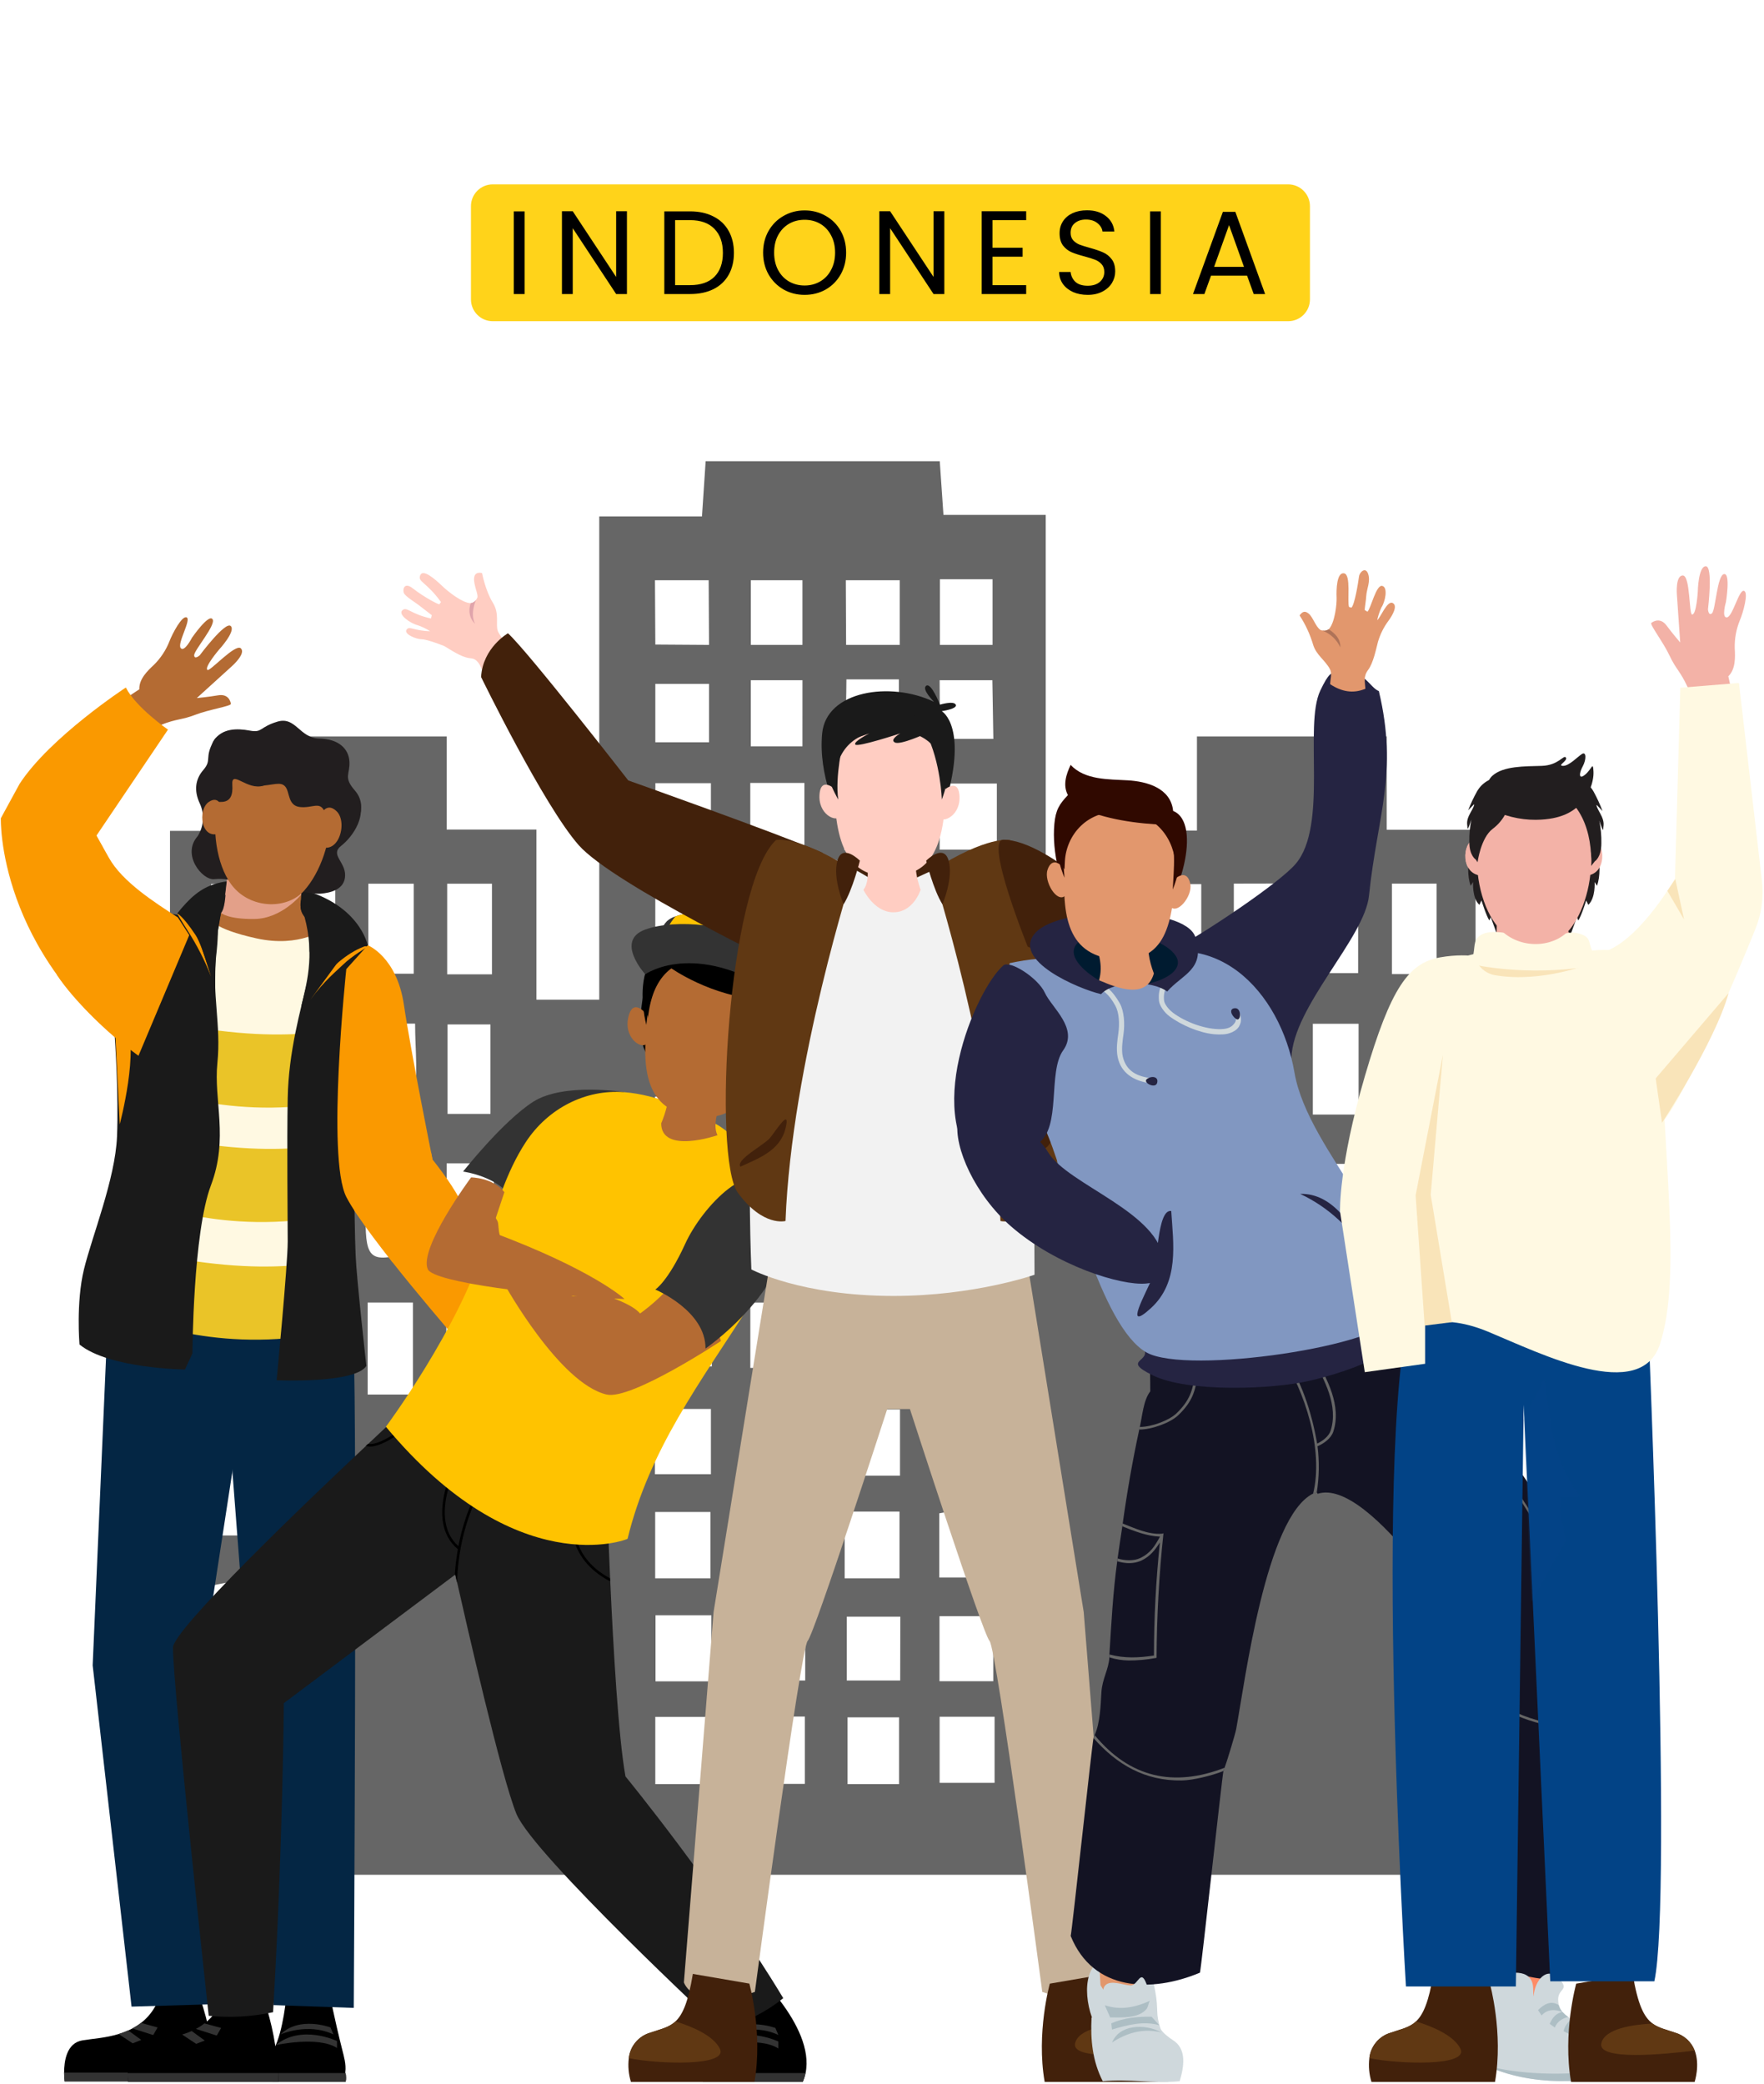 <svg width="740" height="874" viewBox="0 0 740 874" fill="none" xmlns="http://www.w3.org/2000/svg">
<path d="M251.39 419.3V216.6H294.48C295.03 208.25 295.48 201.31 296.02 193.45H394.23L395.78 215.96H438.68V419.37H464.52V348.37H502.12V308.89H581.73V348.02H619V786.34H71.31V348.49H107.83V308.88H187.39V347.94H225.04V419.3H251.39ZM603.71 643.91C603.71 635.65 603.71 628.19 603.71 620.73C603.71 602.73 601.99 601.53 584.05 606.57V643.91H603.71ZM517.71 605V643.61H536.6V605H517.71ZM504.54 601.06C495.54 605.14 485.48 606.87 484.7 610.58C482.43 621.24 483.89 632.7 483.89 645.36C492.35 642.36 502.49 650.54 504.23 638.22C505.69 627.63 504.5 616.66 504.5 601.06H504.54ZM583.7 584.84H602.64V546.74H583.7V584.84ZM187.37 528.72C194.91 526.42 205.71 525.4 206.22 522.55C208.22 511.18 207.05 499.24 207.05 487.94H187.37V528.72ZM583.63 526.13H602.74V488.25H583.63V526.13ZM484.84 664.13V702.58H503.64V664.1L484.84 664.13ZM503.84 488.03H484.67V526.03H503.88L503.84 488.03ZM536.5 526.32V487.97H517.66V526.29L536.5 526.32ZM108.23 702.66V680.26C108.23 661.63 107.65 661.17 88.23 665.15V702.66H108.23ZM173.5 488.04H153.36C153.36 496.25 153.36 503.7 153.36 511.15C153.36 528.61 155.56 530.09 173.51 524.72L173.5 488.04ZM187.5 605.58V643.65H206.1C206.595 642.137 206.959 640.585 207.19 639.01C207.32 633.12 207.35 627.23 207.35 621.35C207.36 603.49 207.35 603.49 187.5 605.58ZM120.95 527.08L140.41 526.08V488.08H120.95V527.08ZM88.23 487.92V529.73C96.13 526.41 106.46 524.85 107.23 521.21C109.55 510.6 108.06 499.16 108.06 487.92H88.23ZM569.84 526.16V488.16H551.03V526.16H569.84ZM140.43 585.1V546.83H121.43V585.1H140.43ZM154.23 546.32V584.92H173.23V546.32H154.23ZM154.41 605.78V644.05H174.25C174.25 635.96 174.25 628.51 174.25 621.05C174.28 603.24 174.23 603.24 154.44 605.78H154.41ZM140.6 605.29H121.6V643.8H140.6V605.29ZM187.23 583.95L190.23 588.15C195.9 585.31 205.6 583.37 206.48 579.45C208.78 569.14 207.26 557.98 207.26 546.79H187.23V583.95ZM504.58 546.56H484.98V586.68C492.35 583.12 502.87 592.04 504.31 579.03C505.45 568.68 504.54 558.11 504.54 546.56H504.58ZM517.52 587.28C525.08 585.48 536.01 584.77 536.35 582.5C538.1 570.6 537.17 558.3 537.17 546.68H517.48L517.52 587.28ZM550.98 546.54V589.49C559.17 585.41 568.92 583.49 569.81 579.55C572.13 569.23 570.59 558.05 570.59 546.55L550.98 546.54ZM88.38 605.88V644.01H108.23C108.23 635.84 108.23 628.4 108.23 620.95C108.23 603.14 108.09 603.05 88.38 605.88ZM108.1 546.61H88.23V585.69C95.76 583.76 105.94 592.22 107.82 578.9C109.23 568.67 108.1 558.08 108.1 546.61ZM88.23 429.22V466.94H107.4V429.22H88.23ZM121.13 429.16V467.22H140.33V429.16H121.13ZM205.75 467.21V429.67H187.75V467.21H205.75ZM536.64 467.21V429.66H517.91V467.19L536.64 467.21ZM569.93 467.49V429.39H550.73V467.49H569.93ZM154.51 370.66V408.41H173.56V370.66H154.51ZM140.65 370.86H121.13V408.26H140.65V370.86ZM583.92 370.61V408.55H602.67V370.61H583.92ZM550.83 370.61V408.15H569.74V370.59L550.83 370.61ZM517.59 370.61V408.3H536.77V370.57L517.59 370.61ZM503.93 370.81H484.83V408.49H503.93V370.81ZM154.13 470.81C162.13 467.55 172.5 466.06 173.3 462.43C175.64 451.88 174.13 440.48 174.13 429.33H154.13V470.81ZM503.85 429.65H484.85V467.21H503.85V429.65ZM583.99 429.2V467.31H602.82V429.13L583.99 429.2ZM274.9 371.5V399.11C299.65 402.11 302.13 405.67 297.23 371.5H274.9ZM187.59 370.66V408.66H206.38V370.66H187.59ZM107.43 408.78V370.78H88.54V408.78H107.43ZM274.91 270.34L297.44 270.49L297.29 243.37H274.76L274.91 270.34ZM298.23 356.81V328.49H274.93V356.77L298.23 356.81ZM297.44 311.34V286.84H274.91V311.34H297.44ZM394.17 720.05V747.78H417.23V720.05H394.17ZM377.17 748.3V720.3H355.54V748.3H377.17ZM416.68 705.15V677.87H394.11V705.15H416.68ZM377.68 678.08H355.23V704.86H377.63L377.68 678.08ZM394.03 634.73V661.66H416.65C421.29 633.26 418.58 630.08 393.98 634.73H394.03ZM377.34 661.99V633.99H354.34V661.99H377.34ZM377.23 356.58V328.25H354.23V356.58H377.23ZM418.18 328.64H394.18V356.37H418.18V328.64ZM355.07 284.95C354.94 314.84 351.5 313.84 377.07 312.4V284.95H355.07ZM393.97 590.89V618.6H417.41V590.89H393.97ZM298.02 748.31V720.1H274.9V748.31H298.02ZM298.42 705.2V677.49H274.99V705.2H298.42ZM394.29 309.91H416.71L416.3 285.3H394.18L394.29 309.91ZM298.03 662V634.16H274.85V662H298.03ZM377.45 243.37H354.82L354.94 270.49H377.45V243.37ZM377.45 399.84V371.7H354.37V399.84H377.45ZM393.82 401.4C402.28 400.14 413.91 401.4 416.3 397.35C419.88 391.21 419.67 379.61 415.89 373.57C413.41 369.57 401.81 371.29 393.82 370.4V401.4ZM377.54 618.95V591.17H354.17V618.95H377.54ZM394.29 242.95V270.49H416.37V242.95H394.29ZM274.75 618.32H298.23V590.95H274.75V618.32ZM353.84 487.26H377.56V460.19H353.84V487.26ZM298.47 444.36V416.99H274.91V444.36H298.47ZM354.35 416.7V443.96H377.45V416.7H354.35ZM417.23 573.9V546.08H394.13V573.9H417.23ZM394.23 502.78V530.16H417.23V502.78H394.23ZM377.39 573.49V546.19H353.95V573.49H377.39ZM377.54 503.16H354.05V530.49H377.54V503.16ZM298.61 546.16H274.72V573.11H298.61V546.16ZM298.1 530.49V503.23H274.85V530.49H298.1ZM394.1 416.54V444.44H417.23V416.49L394.1 416.54ZM298.57 459.95H274.79V486.95H298.61L298.57 459.95ZM417.57 459.83H394.11V487.07H417.58L417.57 459.83ZM315.07 372.07V399.73H336.81C341.32 365.27 338.5 369.62 315.08 372.06L315.07 372.07ZM336.63 270.49V243.37H314.98C314.98 253.961 314.98 270.49 314.98 270.49H336.63ZM337.45 356.64V328.38H314.74V356.61L337.45 356.64ZM314.64 704.86H337.79V677.22H314.64V704.86ZM314.96 285.3V313.03H336.63L336.64 285.3H314.96ZM314.96 719.98V748.21H337.63V719.98H314.96ZM314.74 590.49V618.67H337.4V590.49H314.74ZM314.44 661.62H337.84V633.8H314.44V661.62ZM314.83 459.62V487.13H337.63V459.64L314.83 459.62ZM314.99 416.56V444.23H337.53V416.58L314.99 416.56ZM337.49 530.56V503.3H314.91V530.49L337.49 530.56ZM337.64 573.74V546.34H314.76V573.74H337.64Z" fill="#666666"/>
<path d="M623.465 355.867C623.465 355.867 621.815 351.587 618.385 352.197C613.465 353.077 612.385 367.297 622.135 367.297" fill="#F3B2A7"/>
<g style="mix-blend-mode:multiply" opacity="0.24">
<g style="mix-blend-mode:multiply" opacity="0.24">
<g style="mix-blend-mode:multiply" opacity="0.24">
<path d="M705.425 269.717C705.425 269.717 712.875 275.807 713.895 279.557L713.735 273.277C713.735 273.277 707.825 270.867 705.425 269.717Z" fill="#F3B2A7"/>
</g>
</g>
</g>
<g style="mix-blend-mode:multiply" opacity="0.55">
<g style="mix-blend-mode:multiply" opacity="0.55">
<g style="mix-blend-mode:multiply" opacity="0.55">
<path d="M593.895 558.017C593.895 558.017 597.745 555.377 609.075 554.557L607.625 559.057C605.09 567.026 603.828 575.345 603.885 583.707C603.885 587.437 603.655 591.167 602.795 593.267C600.655 598.507 596.795 611.057 596.795 611.057L583.305 598.057L584.495 568.527L593.895 558.017Z" fill="#024386"/>
</g>
</g>
</g>
<path d="M579.565 571.637L578.305 591.837C578.185 593.821 578.677 595.793 579.715 597.487L585.615 607.107C586.321 608.262 587.295 609.229 588.455 609.927C590.544 611.244 592.731 612.401 594.995 613.387C596.275 613.847 596.655 612.497 596.715 611.057C596.743 610.241 596.588 609.428 596.259 608.68C595.93 607.932 595.436 607.268 594.815 606.737L591.905 604.197C591.418 603.775 591.087 603.201 590.965 602.567L588.805 591.707C588.751 591.435 588.779 591.152 588.886 590.896C588.992 590.64 589.173 590.421 589.405 590.267L590.765 589.367C590.965 589.237 591.195 589.159 591.433 589.141C591.671 589.124 591.91 589.167 592.126 589.267C592.343 589.367 592.531 589.52 592.673 589.713C592.814 589.905 592.904 590.13 592.935 590.367L594.305 599.127C594.351 599.427 594.482 599.706 594.683 599.934C594.883 600.161 595.144 600.326 595.435 600.41C595.726 600.494 596.035 600.494 596.325 600.408C596.616 600.322 596.876 600.156 597.075 599.927L598.175 598.677C598.713 598.07 599.082 597.332 599.245 596.537L601.155 587.067C601.503 585.365 601.241 583.595 600.415 582.067L594.325 570.827L579.565 571.637Z" fill="#F3B2A7"/>
<path d="M440.135 489.337C432.635 485.887 423.565 482.697 421.225 473.337C418.885 463.977 425.365 474.457 427.775 477.337C430.185 480.217 442.315 486.507 440.135 489.337Z" fill="#42210B"/>
<g style="mix-blend-mode:multiply" opacity="0.42">
<g style="mix-blend-mode:multiply" opacity="0.42">
<g style="mix-blend-mode:multiply" opacity="0.42">
<path d="M92.815 557.867L97.115 616.137L84.535 701.437L74.735 659.427L92.815 557.867Z" fill="#042644"/>
</g>
</g>
</g>
<g style="mix-blend-mode:multiply" opacity="0.24">
<g style="mix-blend-mode:multiply" opacity="0.24">
<g style="mix-blend-mode:multiply" opacity="0.24">
<path d="M81.835 292.557C81.835 292.557 72.335 291.797 69.045 293.787L73.465 289.397C73.465 289.397 79.315 291.767 81.835 292.557Z" fill="#B46B33"/>
</g>
</g>
</g>
<path d="M209.505 551.197L223.505 567.747C224.881 569.37 225.722 571.378 225.915 573.497L227.015 585.557C227.146 587.002 226.927 588.456 226.375 589.797C225.422 592.269 224.286 594.666 222.975 596.967C222.165 598.177 220.975 597.257 219.975 596.067C219.427 595.384 219.039 594.586 218.842 593.733C218.645 592.879 218.642 591.992 218.835 591.137L219.705 587.137C219.856 586.464 219.775 585.759 219.475 585.137L214.375 574.417C214.244 574.148 214.037 573.923 213.779 573.77C213.521 573.617 213.224 573.543 212.925 573.557L211.185 573.657C210.931 573.669 210.685 573.745 210.469 573.878C210.253 574.011 210.075 574.197 209.95 574.417C209.825 574.638 209.758 574.887 209.755 575.14C209.753 575.394 209.814 575.644 209.935 575.867L214.365 584.267C214.517 584.555 214.583 584.88 214.557 585.204C214.53 585.528 214.412 585.838 214.216 586.097C214.019 586.357 213.753 586.555 213.448 586.668C213.144 586.781 212.813 586.805 212.495 586.737L210.755 586.367C209.902 586.191 209.112 585.791 208.465 585.207L200.745 578.297C199.363 577.053 198.458 575.367 198.185 573.527L196.185 559.977L209.505 551.197Z" fill="#B46B33"/>
<path d="M113.715 869.487C113.806 870.747 114.044 871.993 114.425 873.197H144.945C145.475 871.977 144.695 870.337 144.855 869.057C145.265 865.817 144.275 862.557 143.545 859.627C140.135 846.067 138.225 835.987 138.225 835.987L120.225 836.447C120.225 836.447 118.905 852.027 114.895 859.447C112.795 863.347 113.425 866.287 113.715 869.487Z" fill="black"/>
<path d="M144.985 869.517H113.575C113.66 870.778 113.898 872.024 114.285 873.227H144.945C145.343 872.025 145.357 870.728 144.985 869.517Z" fill="#333333"/>
<path d="M115.635 857.797C115.635 857.797 133.305 853.797 141.365 858.977V856.067C141.365 856.067 126.505 848.867 115.635 857.797Z" fill="#333333"/>
<path d="M117.675 853.307C117.675 853.307 128.955 848.157 139.895 853.307L138.645 850.367C138.645 850.367 125.575 845.427 117.675 853.307Z" fill="#333333"/>
<path d="M26.895 869.297C26.888 870.537 26.962 871.777 27.115 873.007H90.115C90.115 871.767 90.115 870.517 90.035 869.297C89.463 858.823 87.472 848.475 84.115 838.537L68.385 831.787C67.025 839.897 63.535 845.077 59.165 848.457C58.038 849.336 56.833 850.109 55.565 850.767C54.985 851.077 54.405 851.367 53.805 851.627C52.508 852.217 51.171 852.715 49.805 853.117C44.245 854.807 38.625 855.117 34.685 855.767C27.895 856.807 26.895 864.567 26.895 869.297Z" fill="black"/>
<path d="M26.895 869.297C26.888 870.537 26.962 871.777 27.115 873.007H90.115C90.115 871.767 90.115 870.517 90.035 869.297H26.895Z" fill="#333333"/>
<path d="M55.535 850.767L64.265 853.567L66.115 850.367L59.115 848.457C57.994 849.335 56.796 850.108 55.535 850.767Z" fill="#333333"/>
<path d="M49.755 853.117L55.645 857.027L59.265 855.607L53.775 851.607C52.472 852.205 51.129 852.709 49.755 853.117Z" fill="#333333"/>
<path d="M99.565 546.617V603.627L84.485 701.757L88.305 840.667L55.185 841.637L38.875 698.497L45.105 555.167L49.875 524.347L77.465 522.137L94.205 531.767L99.565 546.617Z" fill="#042644"/>
<path d="M135.475 506.647C135.475 506.647 146.715 530.237 148.295 563.647C149.875 597.057 148.405 842.167 148.405 842.167L114.675 840.997L90.175 521.867L90.085 522.127L135.475 506.647Z" fill="#042644"/>
<path d="M146.795 399.567L154.265 396.487C154.265 396.487 150.745 378.237 123.715 372.397C92.215 365.597 84.495 370.557 74.315 383.147" fill="#1A1A1A"/>
<path d="M124.735 368.567L126.905 366.967L126.085 379.737C126.003 381.02 126.307 382.298 126.957 383.406C127.608 384.515 128.575 385.403 129.735 385.957L138.735 390.277C138.735 390.277 123.175 401.727 109.035 399.207C94.895 396.687 82.265 387.417 82.265 387.417L89.645 384.997C90.811 384.612 91.844 383.903 92.621 382.951C93.399 382 93.889 380.847 94.035 379.627L96.035 362.337L124.735 368.567Z" fill="#B46B33"/>
<g style="mix-blend-mode:multiply" opacity="0.74">
<path d="M124.735 368.567L126.375 375.217C126.375 375.217 118.195 385.297 106.805 385.447C95.415 385.597 92.705 382.887 92.705 382.887C92.705 382.887 94.365 380.077 95.455 365.597L124.735 368.567Z" fill="#F3B2A7"/>
</g>
<path d="M110.115 312.657C110.115 312.657 93.795 303.147 89.665 310.657C85.535 318.167 89.125 318.517 85.225 323.037C82.125 326.627 81.155 331.357 83.825 337.037C84.82 339.184 85.267 341.544 85.124 343.906C84.981 346.268 84.252 348.557 83.005 350.567C82.978 350.633 82.941 350.694 82.895 350.747C76.065 358.527 84.895 369.187 89.775 368.747C98.945 367.917 101.695 371.747 101.165 374.167C100.635 376.587 120.995 372.577 120.995 372.577C120.995 372.577 130.255 375.167 134.525 374.827C138.795 374.487 144.665 373.037 144.775 367.197C144.885 361.357 138.335 358.487 143.125 354.757C147.915 351.027 154.985 341.317 149.235 333.377C142.565 324.167 131.075 320.317 131.075 320.317L110.115 312.657Z" fill="#221E1F"/>
<path d="M138.745 340.707C138.495 325.887 131.295 312.707 113.835 312.707C86.985 312.807 84.925 357.527 98.145 372.347C106.145 381.347 120.685 381.347 127.615 373.537C134.545 365.727 138.955 352.647 138.745 340.707Z" fill="#B46B33"/>
<path d="M97.325 312.417C97.325 312.417 101.705 330.017 108.225 329.687C114.745 329.357 117.695 327.637 119.665 329.917C121.635 332.197 120.665 337.917 125.795 338.487C130.925 339.057 133.895 336.157 135.895 339.867C137.895 343.577 145.635 348.377 147.515 343.867C149.395 339.357 147.715 348.377 147.715 348.377C147.715 348.377 155.465 339.147 148.875 331.567C143.895 325.867 146.895 324.867 146.585 319.417C146.275 313.967 141.995 309.907 133.835 309.747C125.675 309.587 124.055 300.357 116.375 302.677C108.695 304.997 110.175 307.437 104.805 306.437C99.435 305.437 93.075 305.377 89.665 310.697C86.255 316.017 97.325 312.417 97.325 312.417Z" fill="#221E1F"/>
<path d="M53.895 312.527C53.895 312.527 60.995 306.607 67.615 303.997C74.235 301.387 76.285 301.997 81.945 299.797C87.605 297.597 96.945 296.187 96.845 295.227C96.745 294.267 95.845 290.897 91.495 291.637C87.145 292.377 82.565 292.777 82.565 292.777L97.405 279.307C97.405 279.307 103.305 274.057 101.025 271.937C98.745 269.817 88.025 281.777 87.025 280.997C85.565 279.887 91.905 272.457 91.905 272.457C91.905 272.457 99.035 264.737 96.795 262.577C94.555 260.417 83.795 274.847 83.795 274.847C83.795 274.847 81.555 276.847 81.445 274.847C81.335 272.847 90.785 262.047 89.155 259.707C87.525 257.367 80.555 267.457 80.555 267.457C80.555 267.457 77.315 273.777 75.795 271.807C74.275 269.837 80.265 260.027 78.345 258.977C76.425 257.927 72.245 265.867 71.065 269.027C69.607 272.716 67.397 276.06 64.575 278.847C61.835 281.397 58.275 284.847 58.445 289.107L47.895 296.107L53.895 312.527Z" fill="#B46B33"/>
<path d="M133.895 343.197C133.895 343.197 136.265 335.557 141.195 340.257C146.125 344.957 141.855 360.017 132.965 354.307" fill="#B46B33"/>
<path d="M89.045 343.467C89.045 343.467 88.735 336.177 92.375 336.347C96.985 336.547 97.715 333.077 97.455 329.147C97.015 322.587 103.695 331.787 110.605 329.497C114.885 328.087 113.345 319.987 113.345 319.987L109.085 314.047L94.715 313.127L86.995 324.417L89.045 343.467Z" fill="#221E1F"/>
<path d="M93.315 339.867C93.315 339.867 92.405 333.097 87.585 336.357C82.765 339.617 84.245 352.907 92.535 349.357" fill="#B46B33"/>
<path d="M136.185 389.577C136.185 389.577 125.965 397.627 107.565 393.577C89.165 389.527 88.315 385.437 88.315 385.437L72.545 390.077L62.665 408.397C62.665 408.397 55.265 424.107 55.265 425.457C55.265 426.807 59.265 447.457 59.265 447.457L52.755 519.737C52.755 519.737 64.315 535.177 94.445 539.217C124.575 543.257 143.345 531.857 143.345 531.857V401.677L145.235 390.447L136.185 389.577Z" fill="#FFF9E2"/>
<path d="M146.265 430.277C146.265 430.277 119.005 440.207 63.605 427.137V456.207C63.605 456.207 100.475 471.597 146.265 460.617V430.277Z" fill="#EAC428"/>
<path d="M143.575 478.267C143.575 478.267 116.305 488.207 60.915 475.127V504.207C60.915 504.207 97.785 519.597 143.575 508.607V478.267Z" fill="#EAC428"/>
<path d="M140.895 527.617C140.895 527.617 113.625 537.547 58.235 524.477V553.547C58.235 553.547 95.095 568.937 140.895 557.947V527.617Z" fill="#EAC428"/>
<path d="M90.445 383.137C90.445 383.137 92.445 385.847 90.655 401.217C88.865 416.587 92.815 430.077 91.195 445.827C89.575 461.577 95.995 477.317 88.475 497.187C80.955 517.057 80.725 567.667 80.725 567.667L77.585 574.417C77.585 574.417 45.715 574.037 33.345 563.917C33.345 563.917 31.845 546.297 35.215 532.427C38.585 518.557 48.335 494.567 49.085 476.757C49.835 458.947 48.155 435.007 48.155 435.007L61.085 396.007L54.335 375.247C54.335 375.247 68.215 387.637 90.445 383.137Z" fill="#1A1A1A"/>
<path d="M79.385 392.217L74.605 384.797C64.835 378.497 51.365 369.897 45.695 359.797L40.465 350.467L70.465 306.027C70.465 306.027 56.895 296.617 52.795 288.367C52.795 288.367 20.975 309.167 8.225 328.757L0.355 343.177C0.355 343.177 -1.525 399.337 58.085 442.827L79.385 392.217Z" fill="#FA9900"/>
<path d="M138.775 390.277C138.775 390.277 132.695 396.337 129.315 410.207C125.935 424.077 121.065 441.327 120.695 460.447C120.325 479.567 120.695 511.057 120.695 520.807C120.695 530.557 116.045 578.917 116.045 578.917C116.045 578.917 148.815 580.417 153.685 572.917C153.685 572.917 149.565 536.177 149.185 526.427C148.805 516.677 148.815 509.557 148.435 493.427C148.055 477.297 154.055 458.937 153.685 447.317C153.315 435.697 162.305 406.457 162.305 406.457C162.305 406.457 152.725 389.097 138.775 390.277Z" fill="#1A1A1A"/>
<path d="M145.275 406.467L154.275 396.467C154.275 396.467 166.445 401.197 169.445 421.467C172.445 441.737 181.445 486.327 181.445 486.327C181.445 486.327 189.315 496.077 192.695 502.817C196.075 509.557 214.065 552.687 214.065 552.687C214.065 552.687 200.195 563.177 193.065 563.557C193.065 563.557 153.755 518.557 145.295 502.067C136.835 485.577 145.275 406.467 145.275 406.467Z" fill="#FA9900"/>
<g style="mix-blend-mode:multiply">
<path d="M80.725 385.447L74.315 383.147C74.315 383.147 76.175 386.377 78.635 390.217C82.59 396.356 85.92 402.875 88.575 409.677L80.725 385.447Z" fill="#FA9900"/>
</g>
<g style="mix-blend-mode:multiply">
<path d="M147.655 395.467L154.265 397.077C154.265 397.077 147.555 401.017 143.925 404.587C141.435 407.047 136.125 411.207 130.125 419.407L147.655 395.467Z" fill="#FA9900"/>
</g>
<path d="M127.725 384.457C132.275 401.107 128.295 413.717 126.375 422.147C126.375 422.147 138.775 401.147 154.265 396.487C154.265 396.487 123.805 370.137 127.725 384.457Z" fill="#1A1A1A"/>
<path d="M93.295 380.657C89.755 392.567 90.295 415.447 90.295 415.447C90.295 415.447 85.125 396.817 82.065 392.217C76.405 383.717 74.305 383.147 74.305 383.147C74.305 383.147 97.145 367.747 93.295 380.657Z" fill="#1A1A1A"/>
<path d="M126.375 377.317C126.375 377.317 133.905 381.407 129.825 399.567C129.825 399.567 130.035 387.387 127.725 384.457C127.725 384.457 125.145 381.067 126.375 377.317Z" fill="#1A1A1A"/>
<path d="M94.595 375.207C94.595 375.207 94.295 381.387 92.705 382.887L91.415 390.447C91.415 390.447 89.895 380.557 94.595 375.207Z" fill="#1A1A1A"/>
<g style="mix-blend-mode:multiply">
<path d="M148.645 454.087V507.747L164.775 529.607L154.265 497.857L148.645 454.087Z" fill="#FA9900"/>
</g>
<g style="mix-blend-mode:multiply">
<path d="M23.715 408.627C23.715 408.627 47.975 420.917 52.565 428.837C58.755 439.517 50.225 471.587 50.225 471.587L48.455 435.257C48.455 435.257 31.775 421.177 23.715 408.627Z" fill="#FA9900"/>
</g>
<g style="mix-blend-mode:multiply">
<path d="M32.475 365.597L40.335 350.427L43.105 355.377L32.475 365.597Z" fill="#FA9900"/>
</g>
<g style="mix-blend-mode:multiply">
<path d="M181.425 486.317L173.295 480.017L180.795 483.167L181.425 486.317Z" fill="#FA9900"/>
</g>
<path d="M53.555 869.517C53.548 870.757 53.622 871.997 53.775 873.227H116.775C116.775 871.977 116.775 870.737 116.685 869.517C116.119 859.043 114.131 848.695 110.775 838.757L95.035 831.997C93.685 840.117 90.195 845.287 85.815 848.667C84.694 849.554 83.488 850.327 82.215 850.977C81.635 851.287 81.065 851.577 80.465 851.847C79.168 852.436 77.831 852.934 76.465 853.337C70.915 855.027 65.285 855.337 61.355 855.977C54.575 857.027 53.555 864.777 53.555 869.517Z" fill="black"/>
<path d="M53.555 869.517C53.548 870.757 53.622 871.997 53.775 873.227H116.775C116.775 871.977 116.775 870.737 116.685 869.517H53.555Z" fill="#333333"/>
<path d="M82.175 850.977L90.915 853.777L92.755 850.577L85.755 848.667C84.64 849.553 83.441 850.326 82.175 850.977Z" fill="#333333"/>
<path d="M76.395 853.337L82.285 857.247L85.895 855.867L80.405 851.867C79.104 852.45 77.764 852.941 76.395 853.337Z" fill="#333333"/>
<path d="M294.105 869.517C294.196 870.778 294.434 872.023 294.815 873.227H336.755C337.271 872.033 337.666 870.79 337.935 869.517C342.065 849.447 314.195 824.867 314.195 824.867L305.355 836.667C305.355 836.667 306.355 855.557 298.885 859.497C294.395 861.867 293.815 866.317 294.105 869.517Z" fill="black"/>
<path d="M337.895 869.517H294.105C294.195 870.777 294.434 872.023 294.815 873.227H336.755C337.257 872.032 337.639 870.789 337.895 869.517Z" fill="#333333"/>
<path d="M300.805 858.007C300.805 858.007 318.475 854.007 326.525 859.197V856.277C326.525 856.277 311.665 849.057 300.805 858.007Z" fill="#333333"/>
<path d="M304.305 853.527C304.305 853.527 315.585 848.367 326.525 853.527L325.275 850.587C325.275 850.587 312.205 845.647 304.305 853.527Z" fill="#333333"/>
<path d="M72.555 691.097C72.555 707.967 87.555 845.487 87.555 845.487C96.579 846.386 105.687 845.876 114.555 843.977C118.665 774.287 119.065 714.347 119.065 714.347L190.845 660.537L191.025 660.407C191.025 660.407 191.295 661.627 191.785 663.807C195.335 679.587 210.385 745.677 216.645 760.807C223.785 778.047 301.785 850.577 301.785 850.577C316.275 848.577 328.575 838.077 328.575 838.077C300.575 791.627 262.385 745.077 262.385 745.077C259.385 728.347 257.275 691.077 256.005 663.297L255.945 662.007C255.095 643.157 254.675 628.937 254.675 628.937L267.835 601.937L184.245 571.217L165.515 595.217C165.515 595.217 161.225 599.217 154.515 605.557L153.585 606.417C128.385 630.067 72.555 683.537 72.555 691.097Z" fill="#1A1A1A"/>
<path d="M255.945 663.277L255.885 661.987C238.285 652.427 241.235 637.177 241.285 636.987L240.195 636.767C240.145 636.957 236.995 653.337 255.945 663.277Z" fill="black"/>
<path d="M192.075 649.757C191.443 653.324 191.012 656.923 190.785 660.537L190.965 660.407C190.965 660.407 191.235 661.627 191.725 663.807C192.495 637.667 203.275 622.227 203.415 622.047L202.495 621.407C202.385 621.537 195.585 631.407 192.295 648.497C179.585 637.207 192.035 614.067 192.165 613.847L191.165 613.317C191.055 613.557 177.895 638.047 192.075 649.757Z" fill="black"/>
<path d="M153.475 606.397C153.475 606.397 153.535 606.397 153.565 606.447C154.119 606.649 154.705 606.748 155.295 606.737C161.455 606.737 171.785 598.107 172.295 597.737L171.565 596.897C168.205 599.737 158.845 606.557 154.425 605.587L153.475 606.397Z" fill="black"/>
<path d="M261.895 458.077C261.895 458.077 236.475 453.977 223.735 462.077C210.995 470.177 194.265 491.387 194.265 491.387C194.265 491.387 214.125 494.017 216.375 507.497C216.395 507.527 230.825 473.177 261.895 458.077Z" fill="#333333"/>
<path d="M300.165 471.337C310.925 477.147 328.905 498.977 329.715 512.407C330.505 525.497 320.805 537.537 314.265 547.777C293.865 579.717 272.385 607.947 263.265 645.417C263.205 645.657 216.595 664.147 161.885 598.417C161.885 598.417 192.795 556.827 203.475 521.417C207.825 506.997 212.245 491.687 220.595 478.987C229.795 464.987 245.545 456.767 261.925 458.097C275.785 459.197 289.575 465.607 300.165 471.337Z" fill="#FFC300"/>
<path d="M304.685 457.937C304.685 457.937 297.805 469.687 300.985 476.147C300.985 476.147 277.375 484.297 277.375 471.147C277.375 471.147 281.825 461.247 280.145 454.847L304.685 457.937Z" fill="#B46B33"/>
<g filter="url(#filter0_i_589_21)">
<path d="M252.27 538.84C252.27 538.84 265.4 542.57 268.72 547.22C272.04 551.87 274.94 562.29 274.94 562.29H252.27L248 554.43L239.5 539.84L252.27 538.84Z" fill="#B46B33"/>
</g>
<path d="M273.895 444.867C273.895 444.867 264.675 440.997 270.645 413.277C274.645 394.897 280.285 392.157 283.965 391.997C283.965 391.997 288.465 385.217 304.065 388.467C314.755 390.687 323.285 397.177 327.065 409.197C330.985 421.737 323.145 448.607 312.825 451.287L273.895 444.867Z" fill="black"/>
<path d="M271.755 426.087C271.755 426.087 265.945 418.007 263.755 425.977C261.205 435.207 269.125 440.397 271.285 437.687C273.445 434.977 271.755 426.087 271.755 426.087Z" fill="#B46B33"/>
<path d="M320.365 434.607C320.365 434.607 328.465 428.817 327.985 437.077C327.425 446.637 318.265 449.017 317.085 445.747C315.905 442.477 320.365 434.607 320.365 434.607Z" fill="#B46B33"/>
<g filter="url(#filter1_d_589_21)">
<path d="M289.755 464.027C274.325 461.477 267.275 449.967 272.265 419.737C274.835 404.147 284.345 395.897 301.625 398.737C318.905 401.577 324.625 412.347 322.035 427.937C316.675 460.427 305.695 466.657 289.755 464.027Z" fill="#B46B33"/>
</g>
<path d="M280.975 405.707C280.975 405.707 298.395 418.317 320.255 419.277L319.635 438.737C319.635 438.737 340.005 401.197 299.705 394.547C259.405 387.897 271.145 429.867 271.145 429.867C271.145 429.867 272.395 411.747 280.975 405.707Z" fill="black"/>
<path d="M271.525 405.757C300.815 393.047 328.465 419.407 328.465 419.407C328.465 419.407 331.685 398.047 326.045 393.047C324.584 391.752 323.015 390.584 321.355 389.557C308.425 381.397 291.215 381.557 283.355 384.357C282.036 384.761 280.818 385.443 279.785 386.357C275.085 391.207 271.525 405.757 271.525 405.757Z" fill="#333333"/>
<path d="M275.085 401.007C275.085 401.007 299.685 396.137 322.625 411.317C322.625 411.317 324.085 397.537 321.355 389.557C308.425 381.397 291.215 381.557 283.355 384.357C278.725 389.607 275.085 401.007 275.085 401.007Z" fill="#FFC300"/>
<path d="M326.045 416.867C326.045 416.867 322.145 400.297 316.885 395.637C308.145 387.877 283.585 385.207 270.685 389.877C257.785 394.547 270.685 408.647 270.685 408.647C270.685 408.647 291.255 393.937 326.045 416.867Z" fill="#333333"/>
<g filter="url(#filter2_d_589_21)">
<path d="M288.055 526.967C288.055 526.967 277.995 542.537 260.895 551.697C260.895 551.697 239.475 533.107 211.705 534.777C211.705 534.777 234.705 576.307 254.485 580.907C264.875 583.327 302.435 558.457 302.435 558.457C302.435 558.457 294.895 532.017 288.055 526.967Z" fill="#B46B33"/>
</g>
<path d="M325.085 498.727C315.885 483.727 294.655 505.897 287.425 521.727C280.195 537.557 274.895 540.867 274.895 540.867C274.895 540.867 296.105 549.727 295.955 565.627C295.995 565.637 345.155 531.417 325.085 498.727Z" fill="#333333"/>
<g filter="url(#filter3_d_589_21)">
<path d="M262 542.84C262 542.84 248.951 530.613 206.046 514.664L211.591 498.03C206.673 491.84 197.623 491.84 197.623 491.84C197.623 491.84 175.635 521.481 179.443 530.333C181.766 535.849 227.66 541.654 262 542.84Z" fill="#B46B33"/>
</g>
<g filter="url(#filter4_d_589_21)">
<path d="M214.355 519.777C213.985 518.332 213.337 516.973 212.445 515.777C210.875 513.557 211.305 509.527 210.745 508.277C210.185 507.027 206.835 501.917 204.615 500.927C202.395 499.937 199.495 498.307 198.875 501.117C198.255 503.927 202.875 503.117 204.875 507.187C204.875 507.187 200.365 505.727 196.785 506.577C193.205 507.427 192.195 510.697 196.615 510.577C200.145 510.487 204.685 513.007 204.685 513.007C204.685 513.007 200.095 513.697 200.835 515.817C201.895 518.717 207.495 516.917 214.355 519.777Z" fill="#B46B33"/>
</g>
<path d="M176.895 268.127C179.315 268.127 186.345 270.967 186.345 270.967C191.505 274.137 194.345 275.867 197.805 276.157C201.265 276.447 202.625 282.327 202.625 282.327C202.625 282.327 216.085 285.267 216.845 276.777C216.845 276.777 209.315 266.127 208.845 264.697C207.775 261.837 209.715 257.537 206.695 252.697C203.675 247.857 202.215 240.367 202.215 240.367C202.215 240.367 199.215 239.427 198.895 242.367C198.575 245.307 200.785 249.417 200.235 250.687C200.129 250.942 199.995 251.183 199.835 251.407C199.835 251.407 199.835 251.407 199.835 251.467C199.584 251.868 199.25 252.209 198.854 252.468C198.459 252.727 198.012 252.898 197.545 252.967C197.48 252.989 197.41 252.989 197.345 252.967C193.975 252.887 188.065 248.217 185.635 245.907C182.265 242.667 177.365 238.477 176.265 241.317C175.165 244.157 178.835 243.977 184.985 252.507L184.365 253.387C184.775 254.037 178.295 250.797 173.115 246.737C169.555 243.957 168.805 247.267 169.425 248.737C170.045 250.207 174.025 252.467 176.585 254.507C178.285 255.837 180.065 257.217 181.135 258.027L180.805 259.417C171.995 257.487 170.625 254.177 168.745 256.017C166.865 257.857 172.405 261.577 175.205 262.227C177.045 262.858 178.803 263.704 180.445 264.747C173.445 264.597 171.705 262.347 170.535 264.137C169.365 265.927 174.445 268.087 176.895 268.127Z" fill="#FFCDC2"/>
<path d="M199.285 261.617C197.155 257.617 199.435 252.157 199.735 251.497C199.484 251.898 199.15 252.24 198.754 252.499C198.359 252.757 197.912 252.928 197.445 252.997C195.605 258.667 199.285 261.617 199.285 261.617Z" fill="#E0A4AB"/>
<path d="M454.625 676.167L428.765 516.047L376.985 521.867L325.205 516.077L299.345 676.167L286.895 831.467C286.895 831.467 290.895 844.337 316.675 835.467C316.675 835.467 335.835 691.467 338.805 688.257C341.775 685.047 372.195 590.997 372.195 590.997H381.715C381.715 590.997 412.145 685.077 415.115 688.257C418.085 691.437 437.235 835.467 437.235 835.467C463.075 844.357 467.015 831.467 467.015 831.467L454.625 676.167Z" fill="#C7B299"/>
<path d="M360.675 360.987C363.945 364.177 380.035 369.917 388.535 360.987L394.295 366.647C394.295 366.647 387.725 382.097 376.195 382.647C364.665 383.197 356.335 368.867 356.335 368.867L360.675 360.987Z" fill="#42210B"/>
<path d="M338.835 358.057C344.565 354.437 373.335 373.677 373.335 373.677C373.335 373.677 410.735 353.817 419.505 357.677C419.505 357.677 427.415 368.257 430.595 395.467C433.775 422.677 433.985 534.667 433.985 534.667C433.985 534.667 408.835 543.557 374.825 543.557C336.055 543.557 315.195 532.437 315.195 532.437C315.195 532.437 308.275 377.387 338.835 358.057Z" fill="#F2F2F2"/>
<path d="M362.195 355.147C362.195 355.147 366.335 368.147 362.195 373.197C362.195 373.197 366.495 382.197 374.195 382.627C383.135 383.087 386.195 373.197 386.195 373.197C386.195 373.197 381.465 360.617 386.195 356.197L362.195 355.147Z" fill="#FFCDC2"/>
<path d="M351.895 342.327C351.895 342.327 343.175 325.547 344.895 307.617C346.615 289.687 373.635 285.617 391.845 294.387C391.845 294.387 386.445 289.097 388.555 287.627C390.665 286.157 394.315 295.557 394.315 295.557C394.315 295.557 400.065 293.797 400.945 295.557C401.825 297.317 395.055 298.287 395.055 298.287C395.055 298.287 406.805 304.797 395.825 339.477L351.895 342.327Z" fill="#1A1A1A"/>
<path d="M351.125 331.697C351.125 331.697 344.625 325.207 343.825 332.797C342.895 341.577 350.875 345.117 352.435 342.327C353.995 339.537 351.125 331.697 351.125 331.697Z" fill="#FFCDC2"/>
<path d="M395.155 332.157C395.155 332.157 401.655 325.667 402.455 333.247C403.375 342.037 395.395 345.577 393.845 342.777C392.295 339.977 395.155 332.157 395.155 332.157Z" fill="#FFCDC2"/>
<g filter="url(#filter5_d_589_21)">
<path d="M372.625 363.517C358.205 363.517 350.065 354.097 350.065 325.847C350.065 311.267 357.485 302.327 373.635 302.327C389.785 302.327 396.635 311.267 396.635 325.847C396.595 356.207 387.525 363.517 372.625 363.517Z" fill="#FFCDC2"/>
</g>
<path d="M395.095 335.357C395.095 335.357 394.645 319.677 388.535 307.617C388.535 307.617 377.765 312.617 375.405 311.417C373.045 310.217 377.655 307.617 377.655 307.617C377.655 307.617 359.895 313.467 358.825 312.297C357.755 311.127 364.715 307.617 364.715 307.617L353.645 311.417C353.645 311.417 350.235 325.527 351.645 335.357C351.645 335.357 346.895 327.157 346.305 321.487C345.715 315.817 348.215 299.667 364.875 298.487C381.535 297.307 390.875 301.087 395.035 308.747C399.195 316.407 398.655 325.867 395.095 335.357Z" fill="#1A1A1A"/>
<path d="M391.095 365.117C391.095 365.117 417.205 446.117 419.685 512.117C419.685 512.117 429.105 514.717 439.685 500.267C450.265 485.817 443.985 371.397 423.685 352.347C423.695 352.307 414.475 350.207 391.095 365.117Z" fill="#603813"/>
<path d="M395.355 379.287C395.355 379.287 400.025 368.437 397.955 360.987C395.885 353.537 388.535 360.987 388.535 360.987C388.535 360.987 391.505 373.177 395.355 379.287Z" fill="#42210B"/>
<path d="M345.045 357.667C325.785 349.377 263.555 327.337 263.555 327.337C263.555 327.337 221.625 273.397 213.095 265.617C213.095 265.617 202.535 271.617 201.815 283.957C201.815 283.957 228.165 338.017 242.815 354.537C257.465 371.057 331.615 406.757 331.615 406.757L345.045 357.667Z" fill="#42210B"/>
<path d="M358.105 365.117C358.105 365.117 332.005 446.117 329.525 512.117C329.525 512.117 320.095 514.717 309.525 500.267C298.955 485.817 305.225 371.397 325.525 352.347C325.515 352.307 334.735 350.207 358.105 365.117Z" fill="#603813"/>
<path d="M353.895 379.287C353.895 379.287 349.225 368.437 351.295 360.987C353.365 353.537 360.715 360.987 360.715 360.987C360.715 360.987 357.705 373.177 353.895 379.287Z" fill="#42210B"/>
<path d="M490.075 873.227H438.245C434.625 852.627 440.405 831.997 440.405 831.997L464.095 827.937C466.255 840.937 468.855 846.087 472.455 848.737C475.075 850.647 478.205 851.267 482.125 852.627C483.936 853.177 485.599 854.133 486.985 855.422C488.372 856.711 489.445 858.3 490.125 860.067C492.475 866.157 490.075 873.227 490.075 873.227Z" fill="#42210B"/>
<path d="M490.145 860.067C477.365 861.667 449.295 864.407 451.005 857.007C452.425 850.827 464.275 849.157 472.455 848.737C475.075 850.647 478.205 851.267 482.125 852.627C483.94 853.174 485.606 854.129 486.996 855.418C488.386 856.708 489.463 858.298 490.145 860.067Z" fill="#603813"/>
<path d="M316.505 873.227H264.675C263.681 869.993 263.378 866.586 263.785 863.227C264.056 860.789 265.036 858.483 266.603 856.595C268.171 854.708 270.257 853.321 272.605 852.607C277.095 851.047 280.545 850.467 283.365 847.827C286.435 844.937 288.725 839.607 290.655 827.917L314.345 831.977C314.345 831.977 320.105 852.627 316.505 873.227Z" fill="#42210B"/>
<path d="M263.785 863.247C264.056 860.809 265.036 858.503 266.603 856.616C268.171 854.728 270.257 853.342 272.605 852.627C277.095 851.067 280.545 850.487 283.365 847.847C289.925 849.847 299.105 853.577 301.945 859.207C305.895 866.917 275.615 865.697 263.785 863.247Z" fill="#603813"/>
<path d="M431.115 397.027C450.375 405.327 455.825 416.607 455.825 416.607C455.825 416.607 419.465 472.457 427.995 480.237C427.995 480.237 438.995 487.697 441.755 476.167C441.755 476.167 503.945 419.077 489.295 402.567C474.645 386.057 439.955 352.207 420.895 352.207C413.005 352.207 431.115 397.027 431.115 397.027Z" fill="#42210B"/>
<path d="M310.615 489.337C318.105 485.887 327.185 482.697 329.515 473.337C331.845 463.977 325.375 474.457 322.975 477.337C320.575 480.217 308.425 486.507 310.615 489.337Z" fill="#42210B"/>
<path d="M491.895 855.587C490.485 854.717 487.705 852.587 486.895 850.997C484.605 844.407 486.125 843.197 484.625 835.217C483.125 827.237 482.165 821.487 468.625 820.617C455.475 819.767 453.865 834.397 458.085 846.237H457.895C457.445 855.687 458.275 864.417 462.615 872.937C473.685 871.937 483.785 873.937 494.875 872.937C496.665 866.867 498.025 859.367 491.895 855.587Z" fill="#CFD8DC"/>
<path d="M508.235 735.977C507.995 753.377 505.345 765.187 498.955 781.757C492.445 798.627 485.075 819.687 479.045 837.647C471.615 845.647 466.365 840.257 461.665 832.647C460.135 809.097 459.555 771.997 467.665 751.547C475.775 731.097 492.675 735.507 508.235 735.977Z" fill="#E2976D"/>
<path d="M673.455 705.337C669.755 747.977 653.795 795.337 647.925 836.067C641.575 840.137 634.135 839.847 627.425 835.947C628.715 806.237 629.595 745.947 636.625 720.277C643.655 694.607 657.365 702.927 673.455 705.337Z" fill="#FF8B66"/>
<path d="M660.275 827.097C649.775 835.627 625.155 823.907 614.425 818.657C613.645 816.207 628.775 717.777 627.815 715.097C626.855 712.417 629.395 718.097 627.135 712.717C624.875 707.337 630.385 713.387 623.955 700.467C617.525 687.547 574.825 619.327 552.745 626.537C552.115 625.457 552.435 625.977 552.425 625.977C551.874 626.038 551.339 626.197 550.845 626.447C531.015 636.287 522.255 705.367 518.565 725.307C518.215 727.197 514.875 738.377 513.745 741.307C513.625 741.627 513.335 742.557 513.245 742.797C512.755 744.197 503.895 826.037 503.375 827.397C483.135 835.877 458.595 835.337 449.155 811.997C449.585 811.077 458.295 729.867 458.745 728.867C458.845 728.647 459.055 728.137 459.245 727.697C461.515 722.507 461.735 715.167 462.035 709.887C462.375 704.087 465.035 700.427 465.395 695.157C465.395 694.677 465.395 694.307 465.395 693.957C466.205 680.867 466.895 667.867 468.675 654.867C468.725 654.517 468.785 653.997 468.825 653.717C469.445 649.157 470.135 644.717 470.825 640.177C470.825 639.857 470.945 639.177 470.975 639.007C472.815 625.777 475.115 612.567 477.905 599.667C478.035 599.077 478.115 598.667 478.145 598.577C479.145 594.207 479.655 587.227 482.535 583.577C482.595 565.107 480.535 546.517 478.655 528.167C509.325 531.447 540.005 534.707 570.575 538.857C581.425 550.757 592.185 562.377 602.865 574.617C603.085 574.867 603.585 575.397 603.985 575.857C610.985 583.857 618.095 592.037 625.075 600.127C625.365 600.457 625.635 600.787 625.895 601.127C628.665 604.487 631.165 608.027 633.715 611.537L634.645 612.827C642.645 623.947 649.995 635.497 656.955 647.177C657.185 647.577 657.555 648.267 657.665 648.437C662.235 655.737 669.665 672.907 671.475 678.957C676.175 694.957 674.215 706.317 675.695 720.077C675.695 720.077 675.635 719.957 675.635 719.977C675.635 720.337 675.635 720.977 675.635 721.257C675.425 723.987 660.565 824.457 660.275 827.097Z" fill="#131323"/>
<path d="M494.265 593.597C490.995 596.727 483.265 599.597 477.945 599.597C477.92 599.216 477.999 598.836 478.175 598.497C483.175 598.497 490.455 595.757 493.525 592.807C498.995 587.547 500.415 583.217 501.235 576.507C501.617 576.542 502.002 576.542 502.385 576.507C501.545 583.547 500.055 588.077 494.265 593.597Z" fill="#666666"/>
<path d="M603.895 575.867C603.565 575.777 603.115 575.747 602.805 575.637C594.287 572.523 586.68 567.333 580.675 560.537L581.545 559.937C587.325 566.461 594.604 571.482 602.755 574.567C603.155 575.027 603.535 575.447 603.895 575.867Z" fill="#666666"/>
<path d="M513.725 741.437C513.58 741.925 513.396 742.4 513.175 742.857C508.245 744.767 500.635 746.687 495.775 746.767C480.275 747.037 468.485 740.087 458.685 728.947C458.893 728.571 459.074 728.18 459.225 727.777C473.895 745.527 492.235 749.747 513.725 741.437Z" fill="#666666"/>
<path d="M552.705 606.597C553.498 613.031 553.394 619.543 552.395 625.947C551.87 626.091 551.355 626.272 550.855 626.487C555.325 608.307 547.525 583.487 537.255 568.077L538.255 567.557C545.885 579.017 550.185 592.017 552.545 605.487C554.845 604.367 557.405 602.487 558.195 600.087C561.545 589.647 555.595 578.577 550.555 569.677L551.555 569.217C556.785 578.327 562.865 589.727 559.325 600.457C558.405 603.257 555.435 605.427 552.705 606.597Z" fill="#666666"/>
<path d="M657.545 648.327C655.225 649.677 651.705 651.457 649.605 652.447C648.465 652.987 649.425 652.547 648.605 652.907C648.695 652.677 648.525 652.217 648.485 651.957C646.055 637.097 629.345 617.487 620.145 607.127C617.365 604.007 621.145 608.237 619.265 606.127C621.307 604.279 623.221 602.295 624.995 600.187C625.265 600.497 625.545 600.827 625.805 601.187L621.084 606.307C625 608.64 629.22 610.417 633.625 611.587C633.945 612.017 634.235 612.447 634.565 612.877C633.509 612.716 632.466 612.479 631.445 612.167C628.374 611.113 625.392 609.819 622.525 608.297C632.465 619.737 645.995 636.297 649.525 651.167C652.035 649.957 654.475 648.667 656.905 647.297C657.138 647.627 657.352 647.971 657.545 648.327Z" fill="#666666"/>
<path d="M485.185 695.347L484.585 695.457C480.929 696.121 477.221 696.456 473.505 696.457C470.762 696.414 468.04 695.973 465.425 695.147C465.425 694.727 465.425 694.327 465.425 693.927C471.695 695.627 477.705 695.367 484.075 694.367C484.104 678.529 484.935 662.702 486.565 646.947C484.445 650.267 482.435 652.807 478.745 654.587C476.831 655.401 474.749 655.744 472.675 655.587C471.318 655.483 469.977 655.232 468.675 654.837C468.701 654.443 468.758 654.052 468.845 653.667C471.795 654.607 475.705 654.757 478.305 653.507C482.695 651.397 484.465 648.407 486.615 644.507C481.045 644.277 475.865 642.207 470.765 640.167C470.765 639.777 470.865 639.377 470.925 638.987C476.005 640.987 481.765 643.687 487.325 643.287C487.655 643.287 487.785 643.147 488.075 643.107C486.226 660.46 485.261 677.896 485.185 695.347Z" fill="#666666"/>
<path d="M675.575 721.317C661.185 726.847 647.695 724.797 633.715 718.477C631.716 717.501 629.779 716.402 627.915 715.187C627.745 714.677 627.685 714.187 627.565 713.727C642.175 722.947 659.265 726.607 675.565 720.007C675.595 720.447 675.565 720.867 675.575 721.317Z" fill="#666666"/>
<path d="M578.435 289.867C574.515 288.357 571.955 280.257 564.965 284.417C559.575 287.627 560.805 274.967 553.845 289.697C546.885 304.427 557.215 346.147 543.585 362.267C536.675 370.437 505.165 391.407 492.015 398.427C513.955 402.867 531.415 424.277 541.745 443.767C542.435 422.117 572.465 393.487 574.295 375.657C577.745 342.047 586.635 324.337 578.435 289.867Z" fill="#252442"/>
<path d="M478.895 564.107C485.045 571.637 469.165 569.827 483.735 576.927C498.305 584.027 533.535 582.847 549.585 579.087C565.635 575.327 598.915 564.687 584.875 550.527C570.835 536.367 497.895 561.867 478.895 564.107Z" fill="#252442"/>
<path d="M471.035 405.197C455.532 400.988 439.244 400.569 423.545 403.977C418.445 426.297 431.135 455.527 439.765 476.657C448.395 497.787 461.765 556.587 481.035 567.297C498.095 576.787 581.575 564.357 584.925 551.877C593.355 520.457 548.855 483.747 543.035 449.877C537.215 416.007 509.345 385.407 471.035 405.197Z" fill="#8197C1"/>
<path d="M420.895 404.927C409.135 415.197 385.895 469.817 412.675 491.637C423.925 500.797 422.345 488.217 435.405 479.637C445.405 472.997 439.405 449.727 446.005 440.537C452.605 431.347 441.195 422.667 438.325 416.407C435.455 410.147 423.595 402.597 420.895 404.927Z" fill="#252442"/>
<path d="M509.275 433.787C502.895 433.157 495.575 429.917 490.785 426.417C488.135 424.487 486.375 421.547 486.195 419.797C485.605 413.747 488.195 411.117 492.655 408.437C492.985 409.167 493.275 409.837 493.555 410.487C490.015 412.677 487.845 414.677 488.315 419.607C488.435 420.927 489.935 423.137 492.025 424.737C497.215 428.687 505.765 431.877 512.315 431.637C515.315 431.527 516.685 430.717 517.795 429.277C519.145 427.517 518.095 426.817 518.075 425.227C518.675 425.037 519.335 424.807 520.015 424.547C520.425 426.817 521.175 428.037 519.765 430.547C518.695 432.457 515.665 433.787 512.905 433.857C511.695 433.911 510.482 433.888 509.275 433.787Z" fill="#CFD8DC"/>
<path d="M482.315 454.297C475.675 453.397 470.245 450.087 468.865 443.387C468.155 439.967 468.755 436.217 469.145 433.387C469.715 429.187 469.465 424.677 467.855 421.767C465.195 416.977 462.775 414.967 458.175 413.367C458.255 412.717 458.325 411.987 458.375 411.207C463.725 412.857 466.675 415.467 469.725 420.777C471.585 424.007 471.925 429.457 471.315 433.717C470.905 436.587 470.375 440.407 471.015 443.167C472.475 449.427 477.255 451.607 483.175 452.227C483.235 452.937 483.245 453.677 483.305 454.397C482.973 454.382 482.643 454.348 482.315 454.297Z" fill="#CFD8DC"/>
<path d="M489.635 415.867C495.965 408.607 505.795 406.587 501.495 393.117C497.195 379.647 444.925 379.697 434.395 391.197C423.865 402.697 452.665 414.867 461.895 416.967C467.045 411.327 483.225 411.077 489.635 415.867Z" fill="#252442"/>
<path d="M460.475 410.867C457.125 408.867 447.035 401.797 451.565 395.997C456.095 390.197 483.155 389.497 492.355 399.767C501.555 410.037 472.615 417.997 460.475 410.867Z" fill="#001B30"/>
<path d="M458.045 392.867C460.845 398.667 462.875 404.867 461.045 411.167C468.875 414.477 480.945 419.227 484.045 408.297C482.045 402.967 481.045 397.587 481.955 391.937C473.955 392.307 466.005 392.597 458.045 392.867Z" fill="#E2976D"/>
<path d="M450.815 382.037C444.745 371.307 441.235 357.427 442.305 345.587C442.845 339.667 444.425 337.257 447.995 333.487C445.765 329.387 447.245 324.817 449.135 320.807C455.035 327.217 465.005 326.807 473.135 327.297C480.975 327.747 491.135 330.447 492.135 340.127C504.795 345.287 494.135 380.007 484.625 385.127C473.335 384.107 462.095 383.167 450.815 382.037Z" fill="#300900"/>
<path d="M446.745 364.757C443.665 360.707 440.745 360.697 439.425 364.877C437.835 369.717 443.475 379.087 446.935 375.597C450.395 372.107 446.515 368.117 446.745 364.757Z" fill="#E2976D"/>
<path d="M492.135 369.317C495.875 365.757 498.485 366.487 499.335 370.787C500.335 375.787 493.735 384.087 490.765 380.037C487.795 375.987 491.975 372.797 492.135 369.317Z" fill="#E2976D"/>
<g filter="url(#filter6_d_589_21)">
<path d="M467.535 398.357C446.425 396.297 445.595 377.827 446.725 357.187C447.305 346.537 455.805 335.187 471.665 336.537C487.525 337.887 493.665 351.037 493.115 361.367C491.995 382.867 489.335 400.487 467.535 398.357Z" fill="#E2976D"/>
</g>
<path d="M452.155 338.507C463.735 343.747 476.875 345.507 489.445 345.977C493.865 353.677 492.315 364.977 491.975 373.107C500.085 352.587 493.275 335.717 469.295 333.577C445.315 331.437 438.185 347.777 446.555 368.167C445.725 358.717 445.495 346.117 452.155 338.507Z" fill="#300900"/>
<path d="M518.205 422.867C520.965 422.867 520.625 428.867 518.485 427.337C516.345 425.807 515.445 422.867 518.205 422.867Z" fill="#252442"/>
<path d="M485.405 454.247C484.635 456.857 479.095 453.977 481.205 452.517C483.315 451.057 486.175 451.637 485.405 454.247Z" fill="#252442"/>
<path d="M582.475 260.357C580.494 263.016 579 266.006 578.065 269.187C577.215 272.497 576.065 278.127 573.945 280.957C571.825 283.787 572.625 285.957 572.785 288.877C567.545 291.097 562.645 290.037 558.005 286.977C558.005 284.977 558.935 282.557 557.895 280.637C555.835 276.807 552.125 274.737 550.825 270.307C549.54 265.992 547.637 261.886 545.175 258.117C546.175 256.807 547.175 255.887 548.975 257.347C550.775 258.807 551.875 262.777 553.865 264.167C554.275 264.447 554.335 264.317 554.695 264.437C554.717 264.446 554.742 264.446 554.765 264.437C555.221 264.534 555.692 264.537 556.149 264.446C556.607 264.355 557.041 264.172 557.425 263.907L557.595 263.717C560.005 260.927 560.815 253.277 560.705 250.717C560.555 247.097 560.775 239.957 563.835 240.467C566.895 240.977 565.045 252.397 565.935 254.587C566.205 254.757 566.625 254.697 566.935 254.857C568.305 253.527 569.785 244.287 570.115 241.747C570.345 239.997 572.845 237.547 573.935 240.697C575.025 243.847 573.315 246.977 573.135 250.017C573.015 252.017 572.635 253.857 572.475 255.847C572.845 256.067 573.305 256.407 573.655 256.567C575.135 255.077 577.265 245.197 579.835 245.747C582.405 246.297 581.035 252.557 579.525 254.747C578.734 256.467 578.134 258.267 577.735 260.117C579.065 259.187 581.875 251.787 584.205 252.907C586.535 254.027 584.025 258.277 582.475 260.357Z" fill="#E2976D"/>
<path d="M562.255 271.487C560.765 268.264 558.073 265.751 554.755 264.487C555.212 264.585 555.685 264.586 556.143 264.491C556.6 264.397 557.034 264.208 557.415 263.937C560.125 265.727 562.405 267.987 562.255 271.487Z" fill="#AF7358"/>
<path d="M464.895 840.937C463.775 839.137 461.495 834.817 463.765 832.617C466.035 830.417 470.915 832.517 474.215 832.747C477.515 832.977 478.565 824.617 481.345 833.267C484.125 841.917 475.735 848.307 464.895 840.937Z" fill="#CFD8DC"/>
<path d="M482.395 839.197C476.145 841.987 470.035 843.257 463.455 841.047C464.205 842.757 464.945 844.447 465.715 846.167C470.585 846.167 477.435 846.667 480.885 842.737C481.755 841.747 481.675 840.257 482.395 839.197Z" fill="#ADBEC4"/>
<path d="M483.085 845.867C477.295 845.777 471.515 846.287 466.185 848.647C466.285 849.507 466.385 850.377 466.475 851.247C472.885 849.347 479.785 847.507 486.335 849.447C485.255 848.237 484.165 847.047 483.085 845.867Z" fill="#ADBEC4"/>
<path d="M466.505 856.657C468.095 852.987 471.225 850.957 475.205 850.337C479.329 849.721 483.541 850.466 487.205 852.457C479.625 850.627 472.945 852.517 466.505 856.657Z" fill="#ADBEC4"/>
<path d="M686.245 868.297C666.295 874.237 642.435 875.167 623.055 866.297C621.695 860.237 621.145 854.037 624.305 848.437C624.035 843.517 621.515 838.197 623.655 833.257C625.795 828.317 637.005 825.447 641.055 828.967C643.835 831.397 642.945 834.307 643.315 837.427C643.845 830.427 648.955 824.627 653.885 829.777C659.025 835.147 652.945 833.777 653.705 839.587C653.723 840.076 653.79 840.562 653.905 841.037C654.206 842.076 654.728 843.038 655.435 843.857C656.161 844.647 656.969 845.358 657.845 845.977C658.328 846.345 658.836 846.68 659.365 846.977C660.406 847.569 661.496 848.068 662.625 848.467C664.578 849.102 666.587 849.548 668.625 849.797C674.625 850.137 681.335 852.327 684.625 855.957C687.915 859.587 687.425 860.867 686.555 864.407C686.315 865.577 686.355 866.987 686.245 868.297Z" fill="#CFD8DC"/>
<path d="M686.395 868.267C666.255 874.267 642.235 875.207 623.285 866.267C636.175 870.167 658.045 870.597 668.555 868.547C679.065 866.497 679.445 866.177 686.395 868.267Z" fill="#ADBEC4"/>
<path d="M653.895 840.997C654.188 842.044 654.707 843.013 655.415 843.837C652.195 842.717 649.155 842.647 646.695 845.337C646.185 844.587 645.695 843.857 645.195 843.087C647.705 840.647 650.605 838.867 653.895 840.997Z" fill="#ADBEC4"/>
<path d="M652.234 850.407C651.534 849.887 650.814 849.407 650.104 848.867C651.234 846.317 652.625 844.467 655.435 843.867C656.166 844.649 656.973 845.356 657.844 845.977C655.284 846.627 653.274 847.867 652.234 850.407Z" fill="#ADBEC4"/>
<path d="M658.275 853.167L655.925 851.927C656.384 849.882 657.612 848.092 659.355 846.927C660.41 847.5 661.502 848.001 662.625 848.427C661.598 848.852 660.676 849.496 659.924 850.315C659.173 851.134 658.61 852.108 658.275 853.167Z" fill="#ADBEC4"/>
<path d="M491.335 507.937C492.235 521.777 494.775 537.747 482.795 548.687C470.815 559.627 481.135 541.687 483.405 535.857C485.675 530.027 485.405 506.967 491.335 507.937Z" fill="#252442"/>
<path d="M545.425 500.757C557.175 506.275 566.949 515.267 573.425 526.517C568.325 515.247 559.405 500.287 545.425 500.757Z" fill="#252442"/>
<path d="M401.805 470.467C403.885 457.847 431.805 470.027 439.645 483.227C447.835 496.987 487.175 508.607 488.125 529.407C487.255 534.047 487.675 537.737 480.825 538.347C470.205 539.347 443.105 530.857 424.195 514.437C408.995 501.237 400.065 481.027 401.805 470.467Z" fill="#252442"/>
<path d="M710.895 873.227H659.065C655.445 852.627 661.225 831.997 661.225 831.997L684.915 827.937C687.075 840.937 689.675 846.087 693.275 848.737C695.895 850.647 699.025 851.267 702.945 852.627C704.757 853.177 706.419 854.133 707.805 855.422C709.192 856.711 710.266 858.3 710.945 860.067C713.245 866.157 710.895 873.227 710.895 873.227Z" fill="#42210B"/>
<path d="M710.895 860.067C698.115 861.667 670.045 864.407 671.755 857.007C673.175 850.827 685.025 849.157 693.205 848.737C695.825 850.647 698.955 851.267 702.875 852.627C704.69 853.174 706.357 854.129 707.747 855.418C709.137 856.708 710.213 858.298 710.895 860.067Z" fill="#603813"/>
<path d="M627.155 873.227H575.335C574.337 869.994 574.033 866.586 574.445 863.227C574.713 860.788 575.692 858.481 577.26 856.593C578.828 854.705 580.916 853.319 583.265 852.607C587.755 851.047 591.195 850.467 594.025 847.827C597.085 844.937 599.375 839.607 601.315 827.917L625.005 831.977C625.005 831.977 630.755 852.627 627.155 873.227Z" fill="#42210B"/>
<path d="M574.445 863.247C574.713 860.808 575.692 858.501 577.26 856.613C578.828 854.725 580.916 853.339 583.265 852.627C587.755 851.067 591.195 850.487 594.025 847.847C600.575 849.847 609.755 853.577 612.605 859.207C616.555 866.917 586.265 865.697 574.445 863.247Z" fill="#603813"/>
<path d="M711.895 303.867C711.895 303.867 710.895 294.597 707.895 288.067C704.895 281.537 702.975 280.557 700.385 274.997C697.795 269.437 691.955 261.857 692.735 261.267C693.515 260.677 696.485 258.807 699.135 262.377C701.785 265.947 704.845 269.457 704.845 269.457L703.445 249.267C703.445 249.267 702.815 241.327 705.955 241.377C709.095 241.427 708.525 257.597 709.815 257.747C711.665 257.957 712.225 248.117 712.225 248.117C712.225 248.117 712.425 237.507 715.575 237.507C718.725 237.507 716.495 255.557 716.495 255.557C716.495 255.557 716.725 258.557 718.195 257.207C719.665 255.857 720.335 241.367 723.195 240.797C726.055 240.227 724.045 252.447 724.045 252.447C724.045 252.447 722.045 259.317 724.475 258.937C726.905 258.557 729.475 247.247 731.575 247.817C733.675 248.387 731.205 257.087 729.855 260.227C728.341 263.931 727.616 267.908 727.725 271.907C727.945 275.677 728.105 280.697 725.025 283.667L727.845 296.107L711.895 303.867Z" fill="#F3B2A7"/>
<path d="M682.005 547.537L691.335 552.017C691.335 552.017 701.685 796.107 693.995 831.017H650.335L639.185 589.177L635.905 833.177H589.795C589.795 833.177 573.855 571.947 595.795 539.047C617.735 506.147 682.005 547.537 682.005 547.537Z" fill="#024386"/>
<path d="M704.895 288.457L702.655 368.507C702.655 368.507 689.275 391.967 675.035 398.387C660.795 404.807 686.225 483.317 697.195 470.937C707.035 459.857 728.735 408.857 736.505 389.357C738.952 383.216 739.875 376.573 739.195 369.997L729.495 286.447L704.895 288.457Z" fill="#FFF9E2"/>
<path d="M618.385 349.337C618.385 349.337 613.925 363.407 616.955 371.517L617.955 369.957C617.955 369.957 617.465 376.597 620.595 379.527L621.475 377.677C621.475 377.677 623.475 384.097 624.785 386.077L625.385 384.707L627.875 391.537L638.575 388.047L641.105 378.377C641.105 378.377 635.745 362.207 635.105 361.687C634.465 361.167 618.385 349.337 618.385 349.337Z" fill="#221E1F"/>
<path d="M625.585 402.527C625.585 402.527 617.485 399.227 604.225 401.527C590.965 403.827 583.445 414.167 572.495 451.607C561.545 489.047 562.135 508.047 562.135 508.047L572.535 575.527L597.835 572.007V501.117L625.585 402.527Z" fill="#FFF9E2"/>
<path d="M668.515 349.337C668.515 349.337 672.965 363.407 669.935 371.517L668.935 369.957C668.935 369.957 669.425 376.597 666.295 379.527L665.415 377.677C665.415 377.677 663.415 384.097 662.105 386.077L661.505 384.707L659.015 391.537L648.315 388.047L645.775 378.377C645.775 378.377 651.145 362.207 651.775 361.687C652.405 361.167 668.515 349.337 668.515 349.337Z" fill="#221E1F"/>
<path d="M655.395 378.657L657.275 376.997L657.605 388.917C657.634 390.118 658.024 391.282 658.723 392.259C659.422 393.236 660.398 393.981 661.525 394.397C662.398 394.721 663.161 395.286 663.725 396.027C664.289 396.768 664.631 397.654 664.711 398.581C664.79 399.509 664.605 400.44 664.175 401.266C663.746 402.093 663.09 402.78 662.285 403.247C657.205 406.167 650.285 409.037 643.445 408.447C636.78 407.711 630.277 405.908 624.185 403.107C623.581 402.843 623.068 402.408 622.708 401.857C622.347 401.306 622.155 400.661 622.155 400.002C622.155 399.344 622.347 398.699 622.708 398.148C623.068 397.596 623.581 397.162 624.185 396.897C625.239 396.444 626.141 395.699 626.785 394.749C627.428 393.799 627.786 392.684 627.815 391.537L628.245 375.297L655.395 378.657Z" fill="#F3B2A7"/>
<path d="M657.604 400.207C657.604 400.207 607.865 390.507 597.785 414.977C587.705 439.447 594.165 508.167 594.165 508.167L590.895 558.547C590.895 558.547 601.695 549.187 624.245 558.547C646.795 567.907 688.385 588.827 696.425 563.547C705.585 534.817 697.585 486.917 696.425 423.917C696.245 412.577 696.464 392.297 657.604 400.207Z" fill="#FFF9E2"/>
<g style="mix-blend-mode:multiply">
<g style="mix-blend-mode:multiply">
<g style="mix-blend-mode:multiply">
<path d="M667.385 404.067C667.385 404.067 647.155 412.357 627.385 409.067C624.782 408.672 622.418 407.329 620.745 405.297C619.68 403.99 619.03 402.396 618.875 400.717C618.415 395.367 630.945 400.717 630.945 400.717L667.385 404.067Z" fill="#F9E4B9"/>
</g>
</g>
</g>
<path d="M663.015 391.73C656.185 389.392 654.345 395.155 633.165 391.559C628.715 390.805 621.745 389.846 619.245 394.128C618.015 396.217 618.825 401.587 616.735 402.64C613.515 404.267 623.475 405.569 626.835 405.98C638.082 407.367 649.498 407.428 660.765 406.16C663.515 405.826 672.895 405.303 670.995 403.222C664.725 396.38 668.975 393.768 663.015 391.73Z" fill="#FFF9E2"/>
<g style="mix-blend-mode:multiply">
<g style="mix-blend-mode:multiply">
<g style="mix-blend-mode:multiply">
<path d="M651.555 382.542L657.555 385.635C657.555 385.635 654.085 394.21 641.865 394.378C632.085 394.516 626.354 381.687 626.354 381.687L651.555 382.542Z" fill="#F9E4B9"/>
</g>
</g>
</g>
<path d="M663.395 355.867C663.395 355.867 665.044 351.587 668.474 352.197C673.394 353.077 674.524 367.297 664.724 367.297" fill="#F3B2A7"/>
<path d="M654.485 333.077C654.485 333.077 655.485 341.927 661.985 348.077C664.017 349.994 665.572 352.36 666.527 354.985C667.482 357.611 667.81 360.423 667.485 363.197L669.045 361.247C669.045 361.247 671.775 359.647 671.775 353.687C671.831 350.495 671.539 347.306 670.905 344.177C670.905 344.177 672.565 349.337 672.565 347.727C672.565 346.117 673.345 344.867 671.295 341.197C669.245 337.527 669.825 337.637 669.825 337.637L672.265 340.167C671.228 337.419 670.002 334.746 668.595 332.167C667.504 330.148 665.844 328.493 663.821 327.409C661.798 326.324 659.501 325.858 657.215 326.067C652.525 326.397 654.485 333.077 654.485 333.077Z" fill="#221E1F"/>
<g style="mix-blend-mode:multiply">
<g style="mix-blend-mode:multiply">
<g style="mix-blend-mode:multiply">
<path d="M706.455 385.647L702.795 368.707L699.465 373.657L706.455 385.647Z" fill="#F9E4B9"/>
</g>
</g>
</g>
<path d="M623.465 355.867C623.465 355.867 621.815 351.587 618.385 352.197C613.465 353.077 612.385 367.297 622.135 367.297" fill="#F3B2A7"/>
<g filter="url(#filter7_d_589_21)">
<path d="M667.215 351.567C665.625 336.957 657.335 324.567 640.105 326.197C613.605 328.707 615.605 373.037 629.985 386.477C638.705 394.627 653.045 393.327 659.175 384.997C665.305 376.667 668.485 363.327 667.215 351.567Z" fill="#F3B2A7"/>
</g>
<path d="M725.155 416.517L694.565 452.317L697.225 470.937C697.225 470.937 719.545 436.867 725.155 416.517Z" fill="#F9E4B9"/>
<path d="M633.675 332.937C633.637 335.8 632.941 338.616 631.64 341.167C630.34 343.718 628.47 345.935 626.175 347.647C621.175 351.407 619.835 361.647 619.835 361.647L619.105 360.527C619.105 360.527 616.375 358.947 616.375 353.107C616.318 349.977 616.614 346.851 617.255 343.787C617.255 343.787 615.595 348.837 615.595 347.267C615.595 345.697 614.805 344.467 616.865 340.867C618.925 337.267 618.325 337.367 618.325 337.367L615.895 339.867C616.93 337.162 618.16 334.535 619.575 332.007C620.682 330.011 622.347 328.38 624.366 327.314C626.386 326.249 628.672 325.795 630.945 326.007C635.625 326.387 633.675 332.937 633.675 332.937Z" fill="#221E1F"/>
<path d="M597.645 555.997L593.855 501.347L605.305 442.427L600.185 501.117L609.035 554.557L597.645 555.997Z" fill="#F9E4B9"/>
<g style="mix-blend-mode:multiply" opacity="0.55">
<g style="mix-blend-mode:multiply" opacity="0.55">
<g style="mix-blend-mode:multiply" opacity="0.55">
<path d="M647.805 578.227L650.195 594.677C654.315 622.677 665.414 627.617 661.964 627.617H654.964L654.625 635.177L656.974 646.177L642.385 671.867L641.645 654.287L639.185 595.507L647.805 578.227Z" fill="#024386"/>
</g>
</g>
</g>
<path d="M624.765 339.027C630.758 342.225 637.452 343.882 644.245 343.847C655.385 343.737 659.985 340.137 663.045 337.257C666.105 334.377 668.665 328.257 668.465 323.667C668.265 319.077 667.805 322.547 664.965 324.907C662.125 327.267 662.435 324.207 663.965 321.407C665.495 318.607 665.505 315.107 663.665 316.227C661.825 317.347 658.245 321.307 655.665 321.227C653.085 321.147 657.815 319.087 656.895 317.737C655.975 316.387 653.895 321.007 646.775 321.227C639.655 321.447 630.625 321.227 626.025 325.407C621.425 329.587 624.765 339.027 624.765 339.027Z" fill="#221E1F"/>
<path d="M226.834 71.533C220.267 71.533 214.232 70.008 208.727 66.957C203.288 63.906 198.943 59.661 195.693 54.222C192.51 48.717 190.918 42.549 190.918 35.717C190.918 28.885 192.51 22.75 195.693 17.311C198.943 11.873 203.288 7.628 208.727 4.577C214.232 1.526 220.267 0 226.834 0C233.4 0 239.403 1.526 244.842 4.577C250.347 7.628 254.658 11.873 257.775 17.311C260.959 22.75 262.551 28.885 262.551 35.717C262.551 42.549 260.959 48.717 257.775 54.222C254.592 59.661 250.28 63.906 244.842 66.957C239.403 70.008 233.4 71.533 226.834 71.533ZM226.834 56.013C232.405 56.013 236.849 54.156 240.165 50.441C243.548 46.727 245.239 41.819 245.239 35.717C245.239 29.549 243.548 24.64 240.165 20.992C236.849 17.278 232.405 15.421 226.834 15.421C221.196 15.421 216.686 17.245 213.303 20.893C209.987 24.541 208.329 29.482 208.329 35.717C208.329 41.885 209.987 46.827 213.303 50.541C216.686 54.189 221.196 56.013 226.834 56.013ZM368.123 0.995L349.916 70.837H329.322L318.179 24.872L306.638 70.837H286.044L268.334 0.995H286.541L296.59 51.834L309.026 0.995H327.73L339.669 51.834L349.817 0.995H368.123ZM420.132 58.5H394.066L389.887 70.837H372.078L397.349 0.995H417.048L442.318 70.837H424.311L420.132 58.5ZM415.754 45.367L407.099 19.799L398.543 45.367H415.754ZM495.476 0.995V14.625H467.022V29.35H488.313V42.582H467.022V70.837H450.009V0.995H495.476ZM529.688 71.533C524.581 71.533 520.005 70.704 515.959 69.046C511.913 67.388 508.663 64.934 506.209 61.684C503.821 58.434 502.561 54.521 502.428 49.944H520.535C520.801 52.531 521.696 54.521 523.222 55.913C524.747 57.24 526.737 57.903 529.191 57.903C531.711 57.903 533.701 57.339 535.16 56.212C536.619 55.018 537.349 53.393 537.349 51.337C537.349 49.612 536.752 48.186 535.558 47.059C534.431 45.931 533.005 45.003 531.28 44.273C529.622 43.544 527.234 42.714 524.117 41.786C519.607 40.393 515.926 39 513.074 37.607C510.221 36.214 507.767 34.158 505.711 31.439C503.655 28.72 502.627 25.171 502.627 20.793C502.627 14.293 504.982 9.219 509.691 5.572C514.4 1.857 520.535 0 528.097 0C535.79 0 541.992 1.857 546.701 5.572C551.41 9.219 553.931 14.327 554.262 20.893H535.857C535.724 18.638 534.895 16.88 533.369 15.62C531.844 14.293 529.887 13.63 527.5 13.63C525.443 13.63 523.785 14.194 522.525 15.322C521.265 16.383 520.635 17.941 520.635 19.997C520.635 22.253 521.696 24.01 523.818 25.27C525.941 26.531 529.257 27.89 533.767 29.35C538.278 30.875 541.926 32.334 544.711 33.727C547.563 35.12 550.017 37.143 552.074 39.796C554.13 42.449 555.158 45.865 555.158 50.044C555.158 54.023 554.13 57.638 552.074 60.888C550.084 64.138 547.165 66.725 543.318 68.648C539.472 70.572 534.928 71.533 529.688 71.533Z" fill="white"/>
<path d="M540.375 77.327H206.715C201.661 77.327 197.565 81.424 197.565 86.477V125.577C197.565 130.631 201.661 134.727 206.715 134.727H540.375C545.428 134.727 549.525 130.631 549.525 125.577V86.477C549.525 81.424 545.428 77.327 540.375 77.327Z" fill="#FFD31A"/>
<path d="M220.063 88.652V123.327H215.536V88.652H220.063ZM263.002 123.327H258.474L240.266 95.716V123.327H235.739V88.602H240.266L258.474 116.163V88.602H263.002V123.327ZM289.475 88.652C293.256 88.652 296.523 89.365 299.276 90.791C302.062 92.184 304.184 94.19 305.644 96.811C307.136 99.431 307.882 102.515 307.882 106.064C307.882 109.613 307.136 112.697 305.644 115.318C304.184 117.905 302.062 119.895 299.276 121.288C296.523 122.647 293.256 123.327 289.475 123.327H278.679V88.652H289.475ZM289.475 119.596C293.952 119.596 297.369 118.419 299.723 116.064C302.078 113.676 303.256 110.343 303.256 106.064C303.256 101.752 302.062 98.386 299.674 95.965C297.319 93.544 293.919 92.333 289.475 92.333H283.206V119.596H289.475ZM337.535 123.676C334.318 123.676 331.383 122.929 328.729 121.437C326.076 119.911 323.97 117.805 322.411 115.119C320.885 112.399 320.123 109.348 320.123 105.965C320.123 102.582 320.885 99.547 322.411 96.86C323.97 94.141 326.076 92.035 328.729 90.542C331.383 89.016 334.318 88.254 337.535 88.254C340.785 88.254 343.737 89.016 346.391 90.542C349.044 92.035 351.133 94.124 352.659 96.811C354.185 99.497 354.948 102.548 354.948 105.965C354.948 109.381 354.185 112.432 352.659 115.119C351.133 117.805 349.044 119.911 346.391 121.437C343.737 122.929 340.785 123.676 337.535 123.676ZM337.535 119.745C339.956 119.745 342.129 119.181 344.052 118.054C346.009 116.926 347.535 115.318 348.629 113.228C349.757 111.139 350.321 108.717 350.321 105.965C350.321 103.179 349.757 100.757 348.629 98.701C347.535 96.612 346.026 95.003 344.102 93.875C342.178 92.748 339.989 92.184 337.535 92.184C335.081 92.184 332.892 92.748 330.968 93.875C329.044 95.003 327.519 96.612 326.391 98.701C325.297 100.757 324.749 103.179 324.749 105.965C324.749 108.717 325.297 111.139 326.391 113.228C327.519 115.318 329.044 116.926 330.968 118.054C332.925 119.181 335.114 119.745 337.535 119.745ZM396.147 123.327H391.62L373.411 95.716V123.327H368.884V88.602H373.411L391.62 116.163V88.602H396.147V123.327ZM416.352 92.333V103.925H428.988V107.656H416.352V119.596H430.481V123.327H411.825V88.602H430.481V92.333H416.352ZM456.286 123.676C453.997 123.676 451.941 123.278 450.117 122.482C448.326 121.652 446.916 120.525 445.888 119.099C444.86 117.639 444.329 115.964 444.296 114.074H449.122C449.288 115.699 449.951 117.075 451.112 118.203C452.306 119.298 454.031 119.845 456.286 119.845C458.442 119.845 460.133 119.314 461.36 118.253C462.621 117.158 463.251 115.765 463.251 114.074C463.251 112.747 462.886 111.669 462.156 110.84C461.427 110.011 460.515 109.381 459.42 108.95C458.326 108.518 456.85 108.054 454.992 107.557C452.704 106.96 450.863 106.363 449.47 105.766C448.11 105.169 446.933 104.24 445.938 102.98C444.976 101.686 444.495 99.961 444.495 97.806C444.495 95.915 444.976 94.24 445.938 92.781C446.9 91.321 448.243 90.194 449.968 89.398C451.726 88.602 453.732 88.204 455.987 88.204C459.238 88.204 461.891 89.016 463.947 90.642C466.037 92.267 467.214 94.423 467.48 97.109H462.505C462.339 95.782 461.642 94.622 460.415 93.627C459.188 92.598 457.563 92.084 455.54 92.084C453.649 92.084 452.107 92.582 450.913 93.577C449.719 94.539 449.122 95.898 449.122 97.656C449.122 98.917 449.47 99.945 450.167 100.741C450.896 101.537 451.775 102.15 452.803 102.582C453.865 102.98 455.341 103.444 457.231 103.975C459.52 104.605 461.36 105.235 462.753 105.865C464.146 106.462 465.34 107.407 466.335 108.701C467.33 109.961 467.828 111.686 467.828 113.875C467.828 115.566 467.38 117.158 466.485 118.651C465.589 120.143 464.263 121.354 462.505 122.283C460.747 123.211 458.674 123.676 456.286 123.676ZM486.977 88.652V123.327H482.45V88.652H486.977ZM523.15 115.616H508.026L505.24 123.327H500.464L513.001 88.851H518.225L530.712 123.327H525.936L523.15 115.616ZM521.857 111.935L515.588 94.423L509.32 111.935H521.857Z" fill="black"/>
<defs>
<filter id="filter0_i_589_21" x="239.5" y="538.84" width="35.44" height="27.45" filterUnits="userSpaceOnUse" color-interpolation-filters="sRGB">
<feFlood flood-opacity="0" result="BackgroundImageFix"/>
<feBlend mode="normal" in="SourceGraphic" in2="BackgroundImageFix" result="shape"/>
<feColorMatrix in="SourceAlpha" type="matrix" values="0 0 0 0 0 0 0 0 0 0 0 0 0 0 0 0 0 0 127 0" result="hardAlpha"/>
<feOffset dy="4"/>
<feGaussianBlur stdDeviation="2"/>
<feComposite in2="hardAlpha" operator="arithmetic" k2="-1" k3="1"/>
<feColorMatrix type="matrix" values="0 0 0 0 0 0 0 0 0 0 0 0 0 0 0 0 0 0 0.25 0"/>
<feBlend mode="normal" in2="shape" result="effect1_innerShadow_589_21"/>
</filter>
<filter id="filter1_d_589_21" x="266.68" y="398.183" width="59.949" height="74.382" filterUnits="userSpaceOnUse" color-interpolation-filters="sRGB">
<feFlood flood-opacity="0" result="BackgroundImageFix"/>
<feColorMatrix in="SourceAlpha" type="matrix" values="0 0 0 0 0 0 0 0 0 0 0 0 0 0 0 0 0 0 127 0" result="hardAlpha"/>
<feOffset dy="4"/>
<feGaussianBlur stdDeviation="2"/>
<feComposite in2="hardAlpha" operator="out"/>
<feColorMatrix type="matrix" values="0 0 0 0 0 0 0 0 0 0 0 0 0 0 0 0 0 0 0.25 0"/>
<feBlend mode="normal" in2="BackgroundImageFix" result="effect1_dropShadow_589_21"/>
<feBlend mode="normal" in="SourceGraphic" in2="effect1_dropShadow_589_21" result="shape"/>
</filter>
<filter id="filter2_d_589_21" x="207.705" y="526.967" width="98.73" height="62.106" filterUnits="userSpaceOnUse" color-interpolation-filters="sRGB">
<feFlood flood-opacity="0" result="BackgroundImageFix"/>
<feColorMatrix in="SourceAlpha" type="matrix" values="0 0 0 0 0 0 0 0 0 0 0 0 0 0 0 0 0 0 127 0" result="hardAlpha"/>
<feOffset dy="4"/>
<feGaussianBlur stdDeviation="2"/>
<feComposite in2="hardAlpha" operator="out"/>
<feColorMatrix type="matrix" values="0 0 0 0 0 0 0 0 0 0 0 0 0 0 0 0 0 0 0.25 0"/>
<feBlend mode="normal" in2="BackgroundImageFix" result="effect1_dropShadow_589_21"/>
<feBlend mode="normal" in="SourceGraphic" in2="effect1_dropShadow_589_21" result="shape"/>
</filter>
<filter id="filter3_d_589_21" x="175" y="489.84" width="91" height="59" filterUnits="userSpaceOnUse" color-interpolation-filters="sRGB">
<feFlood flood-opacity="0" result="BackgroundImageFix"/>
<feColorMatrix in="SourceAlpha" type="matrix" values="0 0 0 0 0 0 0 0 0 0 0 0 0 0 0 0 0 0 127 0" result="hardAlpha"/>
<feOffset dy="2"/>
<feGaussianBlur stdDeviation="2"/>
<feComposite in2="hardAlpha" operator="out"/>
<feColorMatrix type="matrix" values="0 0 0 0 0 0 0 0 0 0 0 0 0 0 0 0 0 0 0.25 0"/>
<feBlend mode="normal" in2="BackgroundImageFix" result="effect1_dropShadow_589_21"/>
<feBlend mode="normal" in="SourceGraphic" in2="effect1_dropShadow_589_21" result="shape"/>
</filter>
<filter id="filter4_d_589_21" x="187.684" y="499.549" width="28.671" height="28.227" filterUnits="userSpaceOnUse" color-interpolation-filters="sRGB">
<feFlood flood-opacity="0" result="BackgroundImageFix"/>
<feColorMatrix in="SourceAlpha" type="matrix" values="0 0 0 0 0 0 0 0 0 0 0 0 0 0 0 0 0 0 127 0" result="hardAlpha"/>
<feOffset dx="-2" dy="4"/>
<feGaussianBlur stdDeviation="2"/>
<feComposite in2="hardAlpha" operator="out"/>
<feColorMatrix type="matrix" values="0 0 0 0 0 0 0 0 0 0 0 0 0 0 0 0 0 0 0.2 0"/>
<feBlend mode="normal" in2="BackgroundImageFix" result="effect1_dropShadow_589_21"/>
<feBlend mode="normal" in="SourceGraphic" in2="effect1_dropShadow_589_21" result="shape"/>
</filter>
<filter id="filter5_d_589_21" x="346.065" y="302.327" width="54.57" height="69.19" filterUnits="userSpaceOnUse" color-interpolation-filters="sRGB">
<feFlood flood-opacity="0" result="BackgroundImageFix"/>
<feColorMatrix in="SourceAlpha" type="matrix" values="0 0 0 0 0 0 0 0 0 0 0 0 0 0 0 0 0 0 127 0" result="hardAlpha"/>
<feOffset dy="4"/>
<feGaussianBlur stdDeviation="2"/>
<feComposite in2="hardAlpha" operator="out"/>
<feColorMatrix type="matrix" values="0 0 0 0 0 0 0 0 0 0 0 0 0 0 0 0 0 0 0.25 0"/>
<feBlend mode="normal" in2="BackgroundImageFix" result="effect1_dropShadow_589_21"/>
<feBlend mode="normal" in="SourceGraphic" in2="effect1_dropShadow_589_21" result="shape"/>
</filter>
<filter id="filter6_d_589_21" x="442.408" y="336.427" width="54.741" height="70.105" filterUnits="userSpaceOnUse" color-interpolation-filters="sRGB">
<feFlood flood-opacity="0" result="BackgroundImageFix"/>
<feColorMatrix in="SourceAlpha" type="matrix" values="0 0 0 0 0 0 0 0 0 0 0 0 0 0 0 0 0 0 127 0" result="hardAlpha"/>
<feOffset dy="4"/>
<feGaussianBlur stdDeviation="2"/>
<feColorMatrix type="matrix" values="0 0 0 0 0 0 0 0 0 0 0 0 0 0 0 0 0 0 0.06 0"/>
<feBlend mode="normal" in2="BackgroundImageFix" result="effect1_dropShadow_589_21"/>
<feBlend mode="normal" in="SourceGraphic" in2="effect1_dropShadow_589_21" result="shape"/>
</filter>
<filter id="filter7_d_589_21" x="615.562" y="326.052" width="55.93" height="73.908" filterUnits="userSpaceOnUse" color-interpolation-filters="sRGB">
<feFlood flood-opacity="0" result="BackgroundImageFix"/>
<feColorMatrix in="SourceAlpha" type="matrix" values="0 0 0 0 0 0 0 0 0 0 0 0 0 0 0 0 0 0 127 0" result="hardAlpha"/>
<feOffset dy="4"/>
<feGaussianBlur stdDeviation="2"/>
<feColorMatrix type="matrix" values="0 0 0 0 0 0 0 0 0 0 0 0 0 0 0 0 0 0 0.29 0"/>
<feBlend mode="normal" in2="BackgroundImageFix" result="effect1_dropShadow_589_21"/>
<feBlend mode="normal" in="SourceGraphic" in2="effect1_dropShadow_589_21" result="shape"/>
</filter>
</defs>
</svg>
